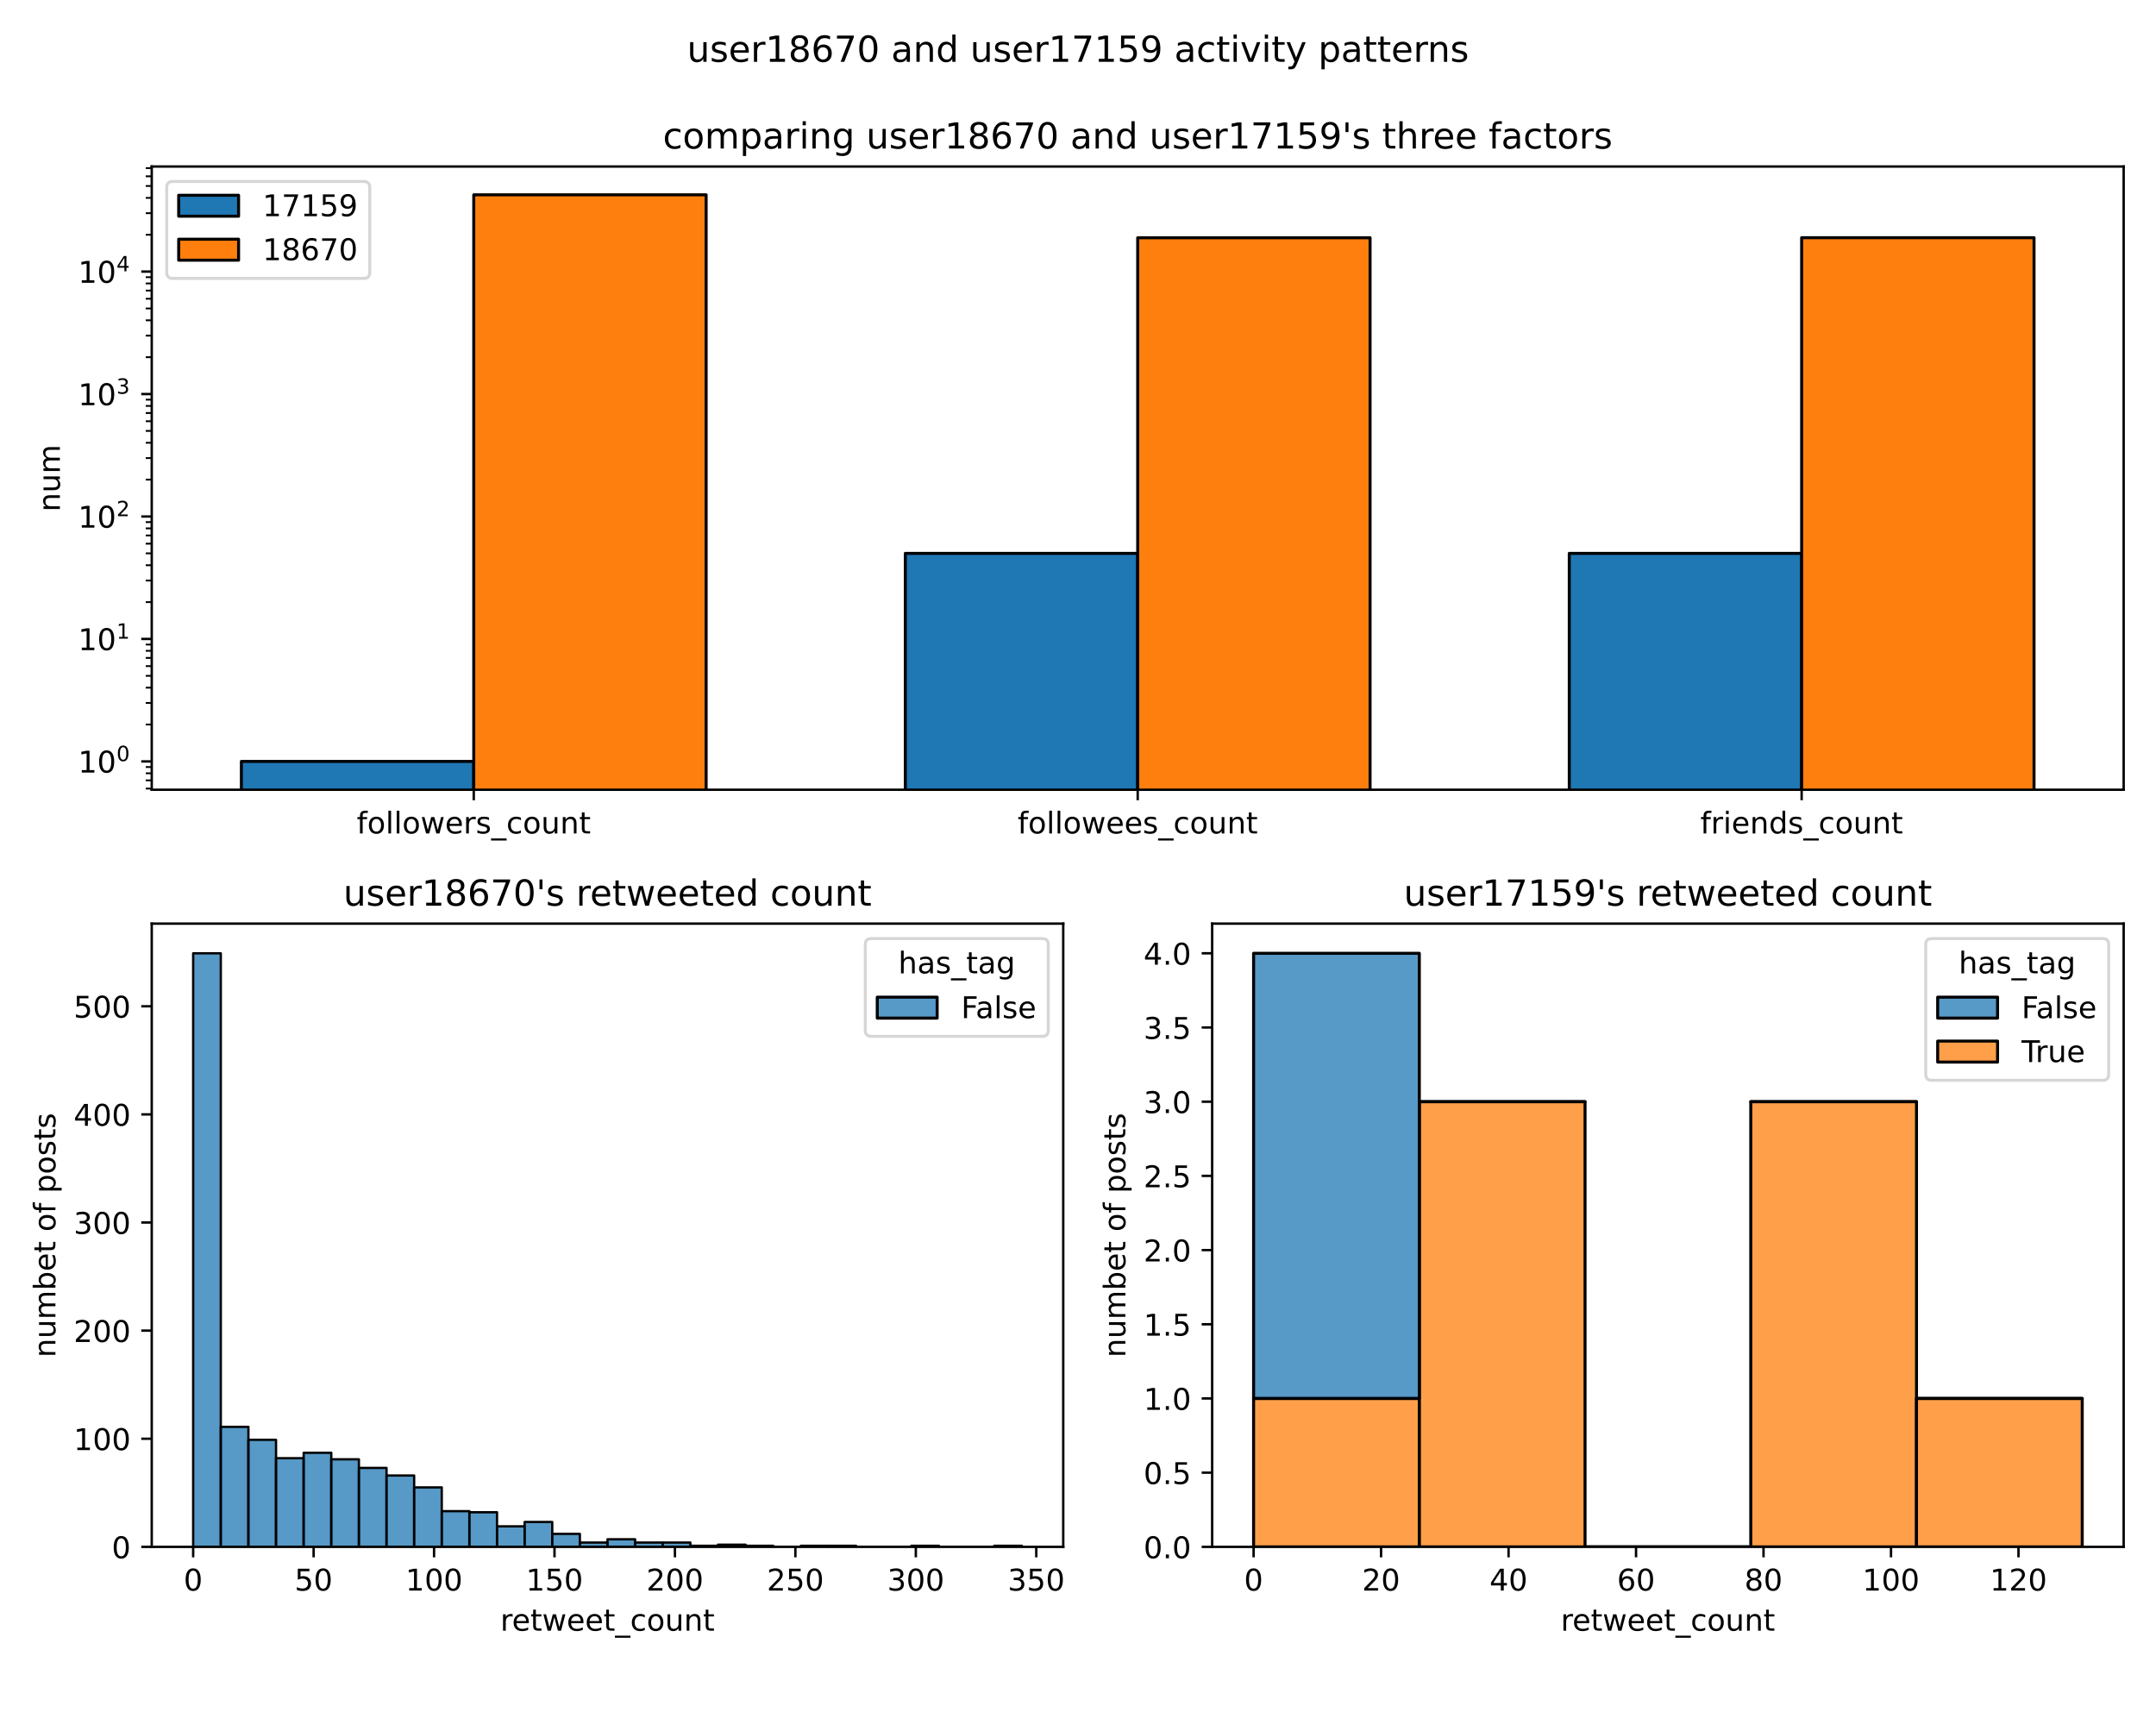 <?xml version="1.0" encoding="utf-8" standalone="no"?>
<!DOCTYPE svg PUBLIC "-//W3C//DTD SVG 1.1//EN"
  "http://www.w3.org/Graphics/SVG/1.1/DTD/svg11.dtd">
<!-- Created with matplotlib (https://matplotlib.org/) -->
<svg height="576pt" version="1.1" viewBox="0 0 720 576" width="720pt" xmlns="http://www.w3.org/2000/svg" xmlns:xlink="http://www.w3.org/1999/xlink">
 <defs>
  <style type="text/css">
*{stroke-linecap:butt;stroke-linejoin:round;}
  </style>
 </defs>
 <g id="figure_1">
  <g id="patch_1">
   <path d="M 0 576 
L 720 576 
L 720 0 
L 0 0 
z
" style="fill:#ffffff;"/>
  </g>
  <g id="axes_1">
   <g id="patch_2">
    <path d="M 50.675 263.704 
L 709.2 263.704 
L 709.2 55.6 
L 50.675 55.6 
z
" style="fill:#ffffff;"/>
   </g>
   <g id="patch_3">
    <path clip-path="url(#pf485029b04)" d="M 80.608 41143.498 
L 158.212 41143.498 
L 158.212 254.244 
L 80.608 254.244 
z
" style="fill:#1f77b4;stroke:#000000;stroke-linejoin:miter;"/>
   </g>
   <g id="patch_4">
    <path clip-path="url(#pf485029b04)" d="M 302.334 41143.498 
L 379.938 41143.498 
L 379.938 184.775 
L 302.334 184.775 
z
" style="fill:#1f77b4;stroke:#000000;stroke-linejoin:miter;"/>
   </g>
   <g id="patch_5">
    <path clip-path="url(#pf485029b04)" d="M 524.059 41143.498 
L 601.663 41143.498 
L 601.663 184.775 
L 524.059 184.775 
z
" style="fill:#1f77b4;stroke:#000000;stroke-linejoin:miter;"/>
   </g>
   <g id="patch_6">
    <path clip-path="url(#pf485029b04)" d="M 158.212 41143.498 
L 235.816 41143.498 
L 235.816 65.059 
L 158.212 65.059 
z
" style="fill:#ff7f0e;stroke:#000000;stroke-linejoin:miter;"/>
   </g>
   <g id="patch_7">
    <path clip-path="url(#pf485029b04)" d="M 379.938 41143.498 
L 457.541 41143.498 
L 457.541 79.393 
L 379.938 79.393 
z
" style="fill:#ff7f0e;stroke:#000000;stroke-linejoin:miter;"/>
   </g>
   <g id="patch_8">
    <path clip-path="url(#pf485029b04)" d="M 601.663 41143.498 
L 679.267 41143.498 
L 679.267 79.369 
L 601.663 79.369 
z
" style="fill:#ff7f0e;stroke:#000000;stroke-linejoin:miter;"/>
   </g>
   <g id="matplotlib.axis_1">
    <g id="xtick_1">
     <g id="line2d_1">
      <defs>
       <path d="M 0 0 
L 0 3.5 
" id="mef63a046ee" style="stroke:#000000;stroke-width:0.8;"/>
      </defs>
      <g>
       <use style="stroke:#000000;stroke-width:0.8;" x="158.212" xlink:href="#mef63a046ee" y="263.704"/>
      </g>
     </g>
     <g id="text_1">
      <!-- followers_count -->
      <defs>
       <path d="M 37.109 75.984 
L 37.109 68.5 
L 28.516 68.5 
Q 23.688 68.5 21.797 66.547 
Q 19.922 64.594 19.922 59.516 
L 19.922 54.688 
L 34.719 54.688 
L 34.719 47.703 
L 19.922 47.703 
L 19.922 0 
L 10.891 0 
L 10.891 47.703 
L 2.297 47.703 
L 2.297 54.688 
L 10.891 54.688 
L 10.891 58.5 
Q 10.891 67.625 15.141 71.797 
Q 19.391 75.984 28.609 75.984 
z
" id="DejaVuSans-102"/>
       <path d="M 30.609 48.391 
Q 23.391 48.391 19.188 42.75 
Q 14.984 37.109 14.984 27.297 
Q 14.984 17.484 19.156 11.844 
Q 23.344 6.203 30.609 6.203 
Q 37.797 6.203 41.984 11.859 
Q 46.188 17.531 46.188 27.297 
Q 46.188 37.016 41.984 42.703 
Q 37.797 48.391 30.609 48.391 
z
M 30.609 56 
Q 42.328 56 49.016 48.375 
Q 55.719 40.766 55.719 27.297 
Q 55.719 13.875 49.016 6.219 
Q 42.328 -1.422 30.609 -1.422 
Q 18.844 -1.422 12.172 6.219 
Q 5.516 13.875 5.516 27.297 
Q 5.516 40.766 12.172 48.375 
Q 18.844 56 30.609 56 
z
" id="DejaVuSans-111"/>
       <path d="M 9.422 75.984 
L 18.406 75.984 
L 18.406 0 
L 9.422 0 
z
" id="DejaVuSans-108"/>
       <path d="M 4.203 54.688 
L 13.188 54.688 
L 24.422 12.016 
L 35.594 54.688 
L 46.188 54.688 
L 57.422 12.016 
L 68.609 54.688 
L 77.594 54.688 
L 63.281 0 
L 52.688 0 
L 40.922 44.828 
L 29.109 0 
L 18.5 0 
z
" id="DejaVuSans-119"/>
       <path d="M 56.203 29.594 
L 56.203 25.203 
L 14.891 25.203 
Q 15.484 15.922 20.484 11.062 
Q 25.484 6.203 34.422 6.203 
Q 39.594 6.203 44.453 7.469 
Q 49.312 8.734 54.109 11.281 
L 54.109 2.781 
Q 49.266 0.734 44.188 -0.344 
Q 39.109 -1.422 33.891 -1.422 
Q 20.797 -1.422 13.156 6.188 
Q 5.516 13.812 5.516 26.812 
Q 5.516 40.234 12.766 48.109 
Q 20.016 56 32.328 56 
Q 43.359 56 49.781 48.891 
Q 56.203 41.797 56.203 29.594 
z
M 47.219 32.234 
Q 47.125 39.594 43.094 43.984 
Q 39.062 48.391 32.422 48.391 
Q 24.906 48.391 20.391 44.141 
Q 15.875 39.891 15.188 32.172 
z
" id="DejaVuSans-101"/>
       <path d="M 41.109 46.297 
Q 39.594 47.172 37.812 47.578 
Q 36.031 48 33.891 48 
Q 26.266 48 22.188 43.047 
Q 18.109 38.094 18.109 28.812 
L 18.109 0 
L 9.078 0 
L 9.078 54.688 
L 18.109 54.688 
L 18.109 46.188 
Q 20.953 51.172 25.484 53.578 
Q 30.031 56 36.531 56 
Q 37.453 56 38.578 55.875 
Q 39.703 55.766 41.062 55.516 
z
" id="DejaVuSans-114"/>
       <path d="M 44.281 53.078 
L 44.281 44.578 
Q 40.484 46.531 36.375 47.5 
Q 32.281 48.484 27.875 48.484 
Q 21.188 48.484 17.844 46.438 
Q 14.5 44.391 14.5 40.281 
Q 14.5 37.156 16.891 35.375 
Q 19.281 33.594 26.516 31.984 
L 29.594 31.297 
Q 39.156 29.25 43.188 25.516 
Q 47.219 21.781 47.219 15.094 
Q 47.219 7.469 41.188 3.016 
Q 35.156 -1.422 24.609 -1.422 
Q 20.219 -1.422 15.453 -0.562 
Q 10.688 0.297 5.422 2 
L 5.422 11.281 
Q 10.406 8.688 15.234 7.391 
Q 20.062 6.109 24.812 6.109 
Q 31.156 6.109 34.562 8.281 
Q 37.984 10.453 37.984 14.406 
Q 37.984 18.062 35.516 20.016 
Q 33.062 21.969 24.703 23.781 
L 21.578 24.516 
Q 13.234 26.266 9.516 29.906 
Q 5.812 33.547 5.812 39.891 
Q 5.812 47.609 11.281 51.797 
Q 16.75 56 26.812 56 
Q 31.781 56 36.172 55.266 
Q 40.578 54.547 44.281 53.078 
z
" id="DejaVuSans-115"/>
       <path d="M 50.984 -16.609 
L 50.984 -23.578 
L -0.984 -23.578 
L -0.984 -16.609 
z
" id="DejaVuSans-95"/>
       <path d="M 48.781 52.594 
L 48.781 44.188 
Q 44.969 46.297 41.141 47.344 
Q 37.312 48.391 33.406 48.391 
Q 24.656 48.391 19.812 42.844 
Q 14.984 37.312 14.984 27.297 
Q 14.984 17.281 19.812 11.734 
Q 24.656 6.203 33.406 6.203 
Q 37.312 6.203 41.141 7.25 
Q 44.969 8.297 48.781 10.406 
L 48.781 2.094 
Q 45.016 0.344 40.984 -0.531 
Q 36.969 -1.422 32.422 -1.422 
Q 20.062 -1.422 12.781 6.344 
Q 5.516 14.109 5.516 27.297 
Q 5.516 40.672 12.859 48.328 
Q 20.219 56 33.016 56 
Q 37.156 56 41.109 55.141 
Q 45.062 54.297 48.781 52.594 
z
" id="DejaVuSans-99"/>
       <path d="M 8.5 21.578 
L 8.5 54.688 
L 17.484 54.688 
L 17.484 21.922 
Q 17.484 14.156 20.5 10.266 
Q 23.531 6.391 29.594 6.391 
Q 36.859 6.391 41.078 11.031 
Q 45.312 15.672 45.312 23.688 
L 45.312 54.688 
L 54.297 54.688 
L 54.297 0 
L 45.312 0 
L 45.312 8.406 
Q 42.047 3.422 37.719 1 
Q 33.406 -1.422 27.688 -1.422 
Q 18.266 -1.422 13.375 4.438 
Q 8.5 10.297 8.5 21.578 
z
M 31.109 56 
z
" id="DejaVuSans-117"/>
       <path d="M 54.891 33.016 
L 54.891 0 
L 45.906 0 
L 45.906 32.719 
Q 45.906 40.484 42.875 44.328 
Q 39.844 48.188 33.797 48.188 
Q 26.516 48.188 22.312 43.547 
Q 18.109 38.922 18.109 30.906 
L 18.109 0 
L 9.078 0 
L 9.078 54.688 
L 18.109 54.688 
L 18.109 46.188 
Q 21.344 51.125 25.703 53.562 
Q 30.078 56 35.797 56 
Q 45.219 56 50.047 50.172 
Q 54.891 44.344 54.891 33.016 
z
" id="DejaVuSans-110"/>
       <path d="M 18.312 70.219 
L 18.312 54.688 
L 36.812 54.688 
L 36.812 47.703 
L 18.312 47.703 
L 18.312 18.016 
Q 18.312 11.328 20.141 9.422 
Q 21.969 7.516 27.594 7.516 
L 36.812 7.516 
L 36.812 0 
L 27.594 0 
Q 17.188 0 13.234 3.875 
Q 9.281 7.766 9.281 18.016 
L 9.281 47.703 
L 2.688 47.703 
L 2.688 54.688 
L 9.281 54.688 
L 9.281 70.219 
z
" id="DejaVuSans-116"/>
      </defs>
      <g transform="translate(119.123 278.302)scale(0.1 -0.1)">
       <use xlink:href="#DejaVuSans-102"/>
       <use x="35.205" xlink:href="#DejaVuSans-111"/>
       <use x="96.387" xlink:href="#DejaVuSans-108"/>
       <use x="124.17" xlink:href="#DejaVuSans-108"/>
       <use x="151.953" xlink:href="#DejaVuSans-111"/>
       <use x="213.135" xlink:href="#DejaVuSans-119"/>
       <use x="294.922" xlink:href="#DejaVuSans-101"/>
       <use x="356.445" xlink:href="#DejaVuSans-114"/>
       <use x="397.559" xlink:href="#DejaVuSans-115"/>
       <use x="449.658" xlink:href="#DejaVuSans-95"/>
       <use x="499.658" xlink:href="#DejaVuSans-99"/>
       <use x="554.639" xlink:href="#DejaVuSans-111"/>
       <use x="615.82" xlink:href="#DejaVuSans-117"/>
       <use x="679.199" xlink:href="#DejaVuSans-110"/>
       <use x="742.578" xlink:href="#DejaVuSans-116"/>
      </g>
     </g>
    </g>
    <g id="xtick_2">
     <g id="line2d_2">
      <g>
       <use style="stroke:#000000;stroke-width:0.8;" x="379.938" xlink:href="#mef63a046ee" y="263.704"/>
      </g>
     </g>
     <g id="text_2">
      <!-- followees_count -->
      <g transform="translate(339.827 278.302)scale(0.1 -0.1)">
       <use xlink:href="#DejaVuSans-102"/>
       <use x="35.205" xlink:href="#DejaVuSans-111"/>
       <use x="96.387" xlink:href="#DejaVuSans-108"/>
       <use x="124.17" xlink:href="#DejaVuSans-108"/>
       <use x="151.953" xlink:href="#DejaVuSans-111"/>
       <use x="213.135" xlink:href="#DejaVuSans-119"/>
       <use x="294.922" xlink:href="#DejaVuSans-101"/>
       <use x="356.445" xlink:href="#DejaVuSans-101"/>
       <use x="417.969" xlink:href="#DejaVuSans-115"/>
       <use x="470.068" xlink:href="#DejaVuSans-95"/>
       <use x="520.068" xlink:href="#DejaVuSans-99"/>
       <use x="575.049" xlink:href="#DejaVuSans-111"/>
       <use x="636.23" xlink:href="#DejaVuSans-117"/>
       <use x="699.609" xlink:href="#DejaVuSans-110"/>
       <use x="762.988" xlink:href="#DejaVuSans-116"/>
      </g>
     </g>
    </g>
    <g id="xtick_3">
     <g id="line2d_3">
      <g>
       <use style="stroke:#000000;stroke-width:0.8;" x="601.663" xlink:href="#mef63a046ee" y="263.704"/>
      </g>
     </g>
     <g id="text_3">
      <!-- friends_count -->
      <defs>
       <path d="M 9.422 54.688 
L 18.406 54.688 
L 18.406 0 
L 9.422 0 
z
M 9.422 75.984 
L 18.406 75.984 
L 18.406 64.594 
L 9.422 64.594 
z
" id="DejaVuSans-105"/>
       <path d="M 45.406 46.391 
L 45.406 75.984 
L 54.391 75.984 
L 54.391 0 
L 45.406 0 
L 45.406 8.203 
Q 42.578 3.328 38.25 0.953 
Q 33.938 -1.422 27.875 -1.422 
Q 17.969 -1.422 11.734 6.484 
Q 5.516 14.406 5.516 27.297 
Q 5.516 40.188 11.734 48.094 
Q 17.969 56 27.875 56 
Q 33.938 56 38.25 53.625 
Q 42.578 51.266 45.406 46.391 
z
M 14.797 27.297 
Q 14.797 17.391 18.875 11.75 
Q 22.953 6.109 30.078 6.109 
Q 37.203 6.109 41.297 11.75 
Q 45.406 17.391 45.406 27.297 
Q 45.406 37.203 41.297 42.844 
Q 37.203 48.484 30.078 48.484 
Q 22.953 48.484 18.875 42.844 
Q 14.797 37.203 14.797 27.297 
z
" id="DejaVuSans-100"/>
      </defs>
      <g transform="translate(567.828 278.302)scale(0.1 -0.1)">
       <use xlink:href="#DejaVuSans-102"/>
       <use x="35.205" xlink:href="#DejaVuSans-114"/>
       <use x="76.318" xlink:href="#DejaVuSans-105"/>
       <use x="104.102" xlink:href="#DejaVuSans-101"/>
       <use x="165.625" xlink:href="#DejaVuSans-110"/>
       <use x="229.004" xlink:href="#DejaVuSans-100"/>
       <use x="292.48" xlink:href="#DejaVuSans-115"/>
       <use x="344.58" xlink:href="#DejaVuSans-95"/>
       <use x="394.58" xlink:href="#DejaVuSans-99"/>
       <use x="449.561" xlink:href="#DejaVuSans-111"/>
       <use x="510.742" xlink:href="#DejaVuSans-117"/>
       <use x="574.121" xlink:href="#DejaVuSans-110"/>
       <use x="637.5" xlink:href="#DejaVuSans-116"/>
      </g>
     </g>
    </g>
   </g>
   <g id="matplotlib.axis_2">
    <g id="ytick_1">
     <g id="line2d_4">
      <defs>
       <path d="M 0 0 
L -3.5 0 
" id="mf9166b1d6f" style="stroke:#000000;stroke-width:0.8;"/>
      </defs>
      <g>
       <use style="stroke:#000000;stroke-width:0.8;" x="50.675" xlink:href="#mf9166b1d6f" y="254.244"/>
      </g>
     </g>
     <g id="text_4">
      <!-- $\mathdefault{10^{0}}$ -->
      <defs>
       <path d="M 12.406 8.297 
L 28.516 8.297 
L 28.516 63.922 
L 10.984 60.406 
L 10.984 69.391 
L 28.422 72.906 
L 38.281 72.906 
L 38.281 8.297 
L 54.391 8.297 
L 54.391 0 
L 12.406 0 
z
" id="DejaVuSans-49"/>
       <path d="M 31.781 66.406 
Q 24.172 66.406 20.328 58.906 
Q 16.5 51.422 16.5 36.375 
Q 16.5 21.391 20.328 13.891 
Q 24.172 6.391 31.781 6.391 
Q 39.453 6.391 43.281 13.891 
Q 47.125 21.391 47.125 36.375 
Q 47.125 51.422 43.281 58.906 
Q 39.453 66.406 31.781 66.406 
z
M 31.781 74.219 
Q 44.047 74.219 50.516 64.516 
Q 56.984 54.828 56.984 36.375 
Q 56.984 17.969 50.516 8.266 
Q 44.047 -1.422 31.781 -1.422 
Q 19.531 -1.422 13.062 8.266 
Q 6.594 17.969 6.594 36.375 
Q 6.594 54.828 13.062 64.516 
Q 19.531 74.219 31.781 74.219 
z
" id="DejaVuSans-48"/>
      </defs>
      <g transform="translate(26.075 258.044)scale(0.1 -0.1)">
       <use transform="translate(0 0.766)" xlink:href="#DejaVuSans-49"/>
       <use transform="translate(63.623 0.766)" xlink:href="#DejaVuSans-48"/>
       <use transform="translate(128.203 39.047)scale(0.7)" xlink:href="#DejaVuSans-48"/>
      </g>
     </g>
    </g>
    <g id="ytick_2">
     <g id="line2d_5">
      <g>
       <use style="stroke:#000000;stroke-width:0.8;" x="50.675" xlink:href="#mf9166b1d6f" y="213.355"/>
      </g>
     </g>
     <g id="text_5">
      <!-- $\mathdefault{10^{1}}$ -->
      <g transform="translate(26.075 217.154)scale(0.1 -0.1)">
       <use transform="translate(0 0.684)" xlink:href="#DejaVuSans-49"/>
       <use transform="translate(63.623 0.684)" xlink:href="#DejaVuSans-48"/>
       <use transform="translate(128.203 38.966)scale(0.7)" xlink:href="#DejaVuSans-49"/>
      </g>
     </g>
    </g>
    <g id="ytick_3">
     <g id="line2d_6">
      <g>
       <use style="stroke:#000000;stroke-width:0.8;" x="50.675" xlink:href="#mf9166b1d6f" y="172.466"/>
      </g>
     </g>
     <g id="text_6">
      <!-- $\mathdefault{10^{2}}$ -->
      <defs>
       <path d="M 19.188 8.297 
L 53.609 8.297 
L 53.609 0 
L 7.328 0 
L 7.328 8.297 
Q 12.938 14.109 22.625 23.891 
Q 32.328 33.688 34.812 36.531 
Q 39.547 41.844 41.422 45.531 
Q 43.312 49.219 43.312 52.781 
Q 43.312 58.594 39.234 62.25 
Q 35.156 65.922 28.609 65.922 
Q 23.969 65.922 18.812 64.312 
Q 13.672 62.703 7.812 59.422 
L 7.812 69.391 
Q 13.766 71.781 18.938 73 
Q 24.125 74.219 28.422 74.219 
Q 39.75 74.219 46.484 68.547 
Q 53.219 62.891 53.219 53.422 
Q 53.219 48.922 51.531 44.891 
Q 49.859 40.875 45.406 35.406 
Q 44.188 33.984 37.641 27.219 
Q 31.109 20.453 19.188 8.297 
z
" id="DejaVuSans-50"/>
      </defs>
      <g transform="translate(26.075 176.265)scale(0.1 -0.1)">
       <use transform="translate(0 0.766)" xlink:href="#DejaVuSans-49"/>
       <use transform="translate(63.623 0.766)" xlink:href="#DejaVuSans-48"/>
       <use transform="translate(128.203 39.047)scale(0.7)" xlink:href="#DejaVuSans-50"/>
      </g>
     </g>
    </g>
    <g id="ytick_4">
     <g id="line2d_7">
      <g>
       <use style="stroke:#000000;stroke-width:0.8;" x="50.675" xlink:href="#mf9166b1d6f" y="131.577"/>
      </g>
     </g>
     <g id="text_7">
      <!-- $\mathdefault{10^{3}}$ -->
      <defs>
       <path d="M 40.578 39.312 
Q 47.656 37.797 51.625 33 
Q 55.609 28.219 55.609 21.188 
Q 55.609 10.406 48.188 4.484 
Q 40.766 -1.422 27.094 -1.422 
Q 22.516 -1.422 17.656 -0.516 
Q 12.797 0.391 7.625 2.203 
L 7.625 11.719 
Q 11.719 9.328 16.594 8.109 
Q 21.484 6.891 26.812 6.891 
Q 36.078 6.891 40.938 10.547 
Q 45.797 14.203 45.797 21.188 
Q 45.797 27.641 41.281 31.266 
Q 36.766 34.906 28.719 34.906 
L 20.219 34.906 
L 20.219 43.016 
L 29.109 43.016 
Q 36.375 43.016 40.234 45.922 
Q 44.094 48.828 44.094 54.297 
Q 44.094 59.906 40.109 62.906 
Q 36.141 65.922 28.719 65.922 
Q 24.656 65.922 20.016 65.031 
Q 15.375 64.156 9.812 62.312 
L 9.812 71.094 
Q 15.438 72.656 20.344 73.438 
Q 25.25 74.219 29.594 74.219 
Q 40.828 74.219 47.359 69.109 
Q 53.906 64.016 53.906 55.328 
Q 53.906 49.266 50.438 45.094 
Q 46.969 40.922 40.578 39.312 
z
" id="DejaVuSans-51"/>
      </defs>
      <g transform="translate(26.075 135.376)scale(0.1 -0.1)">
       <use transform="translate(0 0.766)" xlink:href="#DejaVuSans-49"/>
       <use transform="translate(63.623 0.766)" xlink:href="#DejaVuSans-48"/>
       <use transform="translate(128.203 39.047)scale(0.7)" xlink:href="#DejaVuSans-51"/>
      </g>
     </g>
    </g>
    <g id="ytick_5">
     <g id="line2d_8">
      <g>
       <use style="stroke:#000000;stroke-width:0.8;" x="50.675" xlink:href="#mf9166b1d6f" y="90.687"/>
      </g>
     </g>
     <g id="text_8">
      <!-- $\mathdefault{10^{4}}$ -->
      <defs>
       <path d="M 37.797 64.312 
L 12.891 25.391 
L 37.797 25.391 
z
M 35.203 72.906 
L 47.609 72.906 
L 47.609 25.391 
L 58.016 25.391 
L 58.016 17.188 
L 47.609 17.188 
L 47.609 0 
L 37.797 0 
L 37.797 17.188 
L 4.891 17.188 
L 4.891 26.703 
z
" id="DejaVuSans-52"/>
      </defs>
      <g transform="translate(26.075 94.487)scale(0.1 -0.1)">
       <use transform="translate(0 0.684)" xlink:href="#DejaVuSans-49"/>
       <use transform="translate(63.623 0.684)" xlink:href="#DejaVuSans-48"/>
       <use transform="translate(128.203 38.966)scale(0.7)" xlink:href="#DejaVuSans-52"/>
      </g>
     </g>
    </g>
    <g id="ytick_6">
     <g id="line2d_9">
      <defs>
       <path d="M 0 0 
L -2 0 
" id="m121420d2e0" style="stroke:#000000;stroke-width:0.6;"/>
      </defs>
      <g>
       <use style="stroke:#000000;stroke-width:0.6;" x="50.675" xlink:href="#m121420d2e0" y="263.316"/>
      </g>
     </g>
    </g>
    <g id="ytick_7">
     <g id="line2d_10">
      <g>
       <use style="stroke:#000000;stroke-width:0.6;" x="50.675" xlink:href="#m121420d2e0" y="260.578"/>
      </g>
     </g>
    </g>
    <g id="ytick_8">
     <g id="line2d_11">
      <g>
       <use style="stroke:#000000;stroke-width:0.6;" x="50.675" xlink:href="#m121420d2e0" y="258.207"/>
      </g>
     </g>
    </g>
    <g id="ytick_9">
     <g id="line2d_12">
      <g>
       <use style="stroke:#000000;stroke-width:0.6;" x="50.675" xlink:href="#m121420d2e0" y="256.115"/>
      </g>
     </g>
    </g>
    <g id="ytick_10">
     <g id="line2d_13">
      <g>
       <use style="stroke:#000000;stroke-width:0.6;" x="50.675" xlink:href="#m121420d2e0" y="241.936"/>
      </g>
     </g>
    </g>
    <g id="ytick_11">
     <g id="line2d_14">
      <g>
       <use style="stroke:#000000;stroke-width:0.6;" x="50.675" xlink:href="#m121420d2e0" y="234.735"/>
      </g>
     </g>
    </g>
    <g id="ytick_12">
     <g id="line2d_15">
      <g>
       <use style="stroke:#000000;stroke-width:0.6;" x="50.675" xlink:href="#m121420d2e0" y="229.627"/>
      </g>
     </g>
    </g>
    <g id="ytick_13">
     <g id="line2d_16">
      <g>
       <use style="stroke:#000000;stroke-width:0.6;" x="50.675" xlink:href="#m121420d2e0" y="225.664"/>
      </g>
     </g>
    </g>
    <g id="ytick_14">
     <g id="line2d_17">
      <g>
       <use style="stroke:#000000;stroke-width:0.6;" x="50.675" xlink:href="#m121420d2e0" y="222.426"/>
      </g>
     </g>
    </g>
    <g id="ytick_15">
     <g id="line2d_18">
      <g>
       <use style="stroke:#000000;stroke-width:0.6;" x="50.675" xlink:href="#m121420d2e0" y="219.689"/>
      </g>
     </g>
    </g>
    <g id="ytick_16">
     <g id="line2d_19">
      <g>
       <use style="stroke:#000000;stroke-width:0.6;" x="50.675" xlink:href="#m121420d2e0" y="217.318"/>
      </g>
     </g>
    </g>
    <g id="ytick_17">
     <g id="line2d_20">
      <g>
       <use style="stroke:#000000;stroke-width:0.6;" x="50.675" xlink:href="#m121420d2e0" y="215.226"/>
      </g>
     </g>
    </g>
    <g id="ytick_18">
     <g id="line2d_21">
      <g>
       <use style="stroke:#000000;stroke-width:0.6;" x="50.675" xlink:href="#m121420d2e0" y="201.046"/>
      </g>
     </g>
    </g>
    <g id="ytick_19">
     <g id="line2d_22">
      <g>
       <use style="stroke:#000000;stroke-width:0.6;" x="50.675" xlink:href="#m121420d2e0" y="193.846"/>
      </g>
     </g>
    </g>
    <g id="ytick_20">
     <g id="line2d_23">
      <g>
       <use style="stroke:#000000;stroke-width:0.6;" x="50.675" xlink:href="#m121420d2e0" y="188.737"/>
      </g>
     </g>
    </g>
    <g id="ytick_21">
     <g id="line2d_24">
      <g>
       <use style="stroke:#000000;stroke-width:0.6;" x="50.675" xlink:href="#m121420d2e0" y="184.775"/>
      </g>
     </g>
    </g>
    <g id="ytick_22">
     <g id="line2d_25">
      <g>
       <use style="stroke:#000000;stroke-width:0.6;" x="50.675" xlink:href="#m121420d2e0" y="181.537"/>
      </g>
     </g>
    </g>
    <g id="ytick_23">
     <g id="line2d_26">
      <g>
       <use style="stroke:#000000;stroke-width:0.6;" x="50.675" xlink:href="#m121420d2e0" y="178.8"/>
      </g>
     </g>
    </g>
    <g id="ytick_24">
     <g id="line2d_27">
      <g>
       <use style="stroke:#000000;stroke-width:0.6;" x="50.675" xlink:href="#m121420d2e0" y="176.429"/>
      </g>
     </g>
    </g>
    <g id="ytick_25">
     <g id="line2d_28">
      <g>
       <use style="stroke:#000000;stroke-width:0.6;" x="50.675" xlink:href="#m121420d2e0" y="174.337"/>
      </g>
     </g>
    </g>
    <g id="ytick_26">
     <g id="line2d_29">
      <g>
       <use style="stroke:#000000;stroke-width:0.6;" x="50.675" xlink:href="#m121420d2e0" y="160.157"/>
      </g>
     </g>
    </g>
    <g id="ytick_27">
     <g id="line2d_30">
      <g>
       <use style="stroke:#000000;stroke-width:0.6;" x="50.675" xlink:href="#m121420d2e0" y="152.957"/>
      </g>
     </g>
    </g>
    <g id="ytick_28">
     <g id="line2d_31">
      <g>
       <use style="stroke:#000000;stroke-width:0.6;" x="50.675" xlink:href="#m121420d2e0" y="147.848"/>
      </g>
     </g>
    </g>
    <g id="ytick_29">
     <g id="line2d_32">
      <g>
       <use style="stroke:#000000;stroke-width:0.6;" x="50.675" xlink:href="#m121420d2e0" y="143.886"/>
      </g>
     </g>
    </g>
    <g id="ytick_30">
     <g id="line2d_33">
      <g>
       <use style="stroke:#000000;stroke-width:0.6;" x="50.675" xlink:href="#m121420d2e0" y="140.648"/>
      </g>
     </g>
    </g>
    <g id="ytick_31">
     <g id="line2d_34">
      <g>
       <use style="stroke:#000000;stroke-width:0.6;" x="50.675" xlink:href="#m121420d2e0" y="137.911"/>
      </g>
     </g>
    </g>
    <g id="ytick_32">
     <g id="line2d_35">
      <g>
       <use style="stroke:#000000;stroke-width:0.6;" x="50.675" xlink:href="#m121420d2e0" y="135.539"/>
      </g>
     </g>
    </g>
    <g id="ytick_33">
     <g id="line2d_36">
      <g>
       <use style="stroke:#000000;stroke-width:0.6;" x="50.675" xlink:href="#m121420d2e0" y="133.448"/>
      </g>
     </g>
    </g>
    <g id="ytick_34">
     <g id="line2d_37">
      <g>
       <use style="stroke:#000000;stroke-width:0.6;" x="50.675" xlink:href="#m121420d2e0" y="119.268"/>
      </g>
     </g>
    </g>
    <g id="ytick_35">
     <g id="line2d_38">
      <g>
       <use style="stroke:#000000;stroke-width:0.6;" x="50.675" xlink:href="#m121420d2e0" y="112.068"/>
      </g>
     </g>
    </g>
    <g id="ytick_36">
     <g id="line2d_39">
      <g>
       <use style="stroke:#000000;stroke-width:0.6;" x="50.675" xlink:href="#m121420d2e0" y="106.959"/>
      </g>
     </g>
    </g>
    <g id="ytick_37">
     <g id="line2d_40">
      <g>
       <use style="stroke:#000000;stroke-width:0.6;" x="50.675" xlink:href="#m121420d2e0" y="102.996"/>
      </g>
     </g>
    </g>
    <g id="ytick_38">
     <g id="line2d_41">
      <g>
       <use style="stroke:#000000;stroke-width:0.6;" x="50.675" xlink:href="#m121420d2e0" y="99.759"/>
      </g>
     </g>
    </g>
    <g id="ytick_39">
     <g id="line2d_42">
      <g>
       <use style="stroke:#000000;stroke-width:0.6;" x="50.675" xlink:href="#m121420d2e0" y="97.021"/>
      </g>
     </g>
    </g>
    <g id="ytick_40">
     <g id="line2d_43">
      <g>
       <use style="stroke:#000000;stroke-width:0.6;" x="50.675" xlink:href="#m121420d2e0" y="94.65"/>
      </g>
     </g>
    </g>
    <g id="ytick_41">
     <g id="line2d_44">
      <g>
       <use style="stroke:#000000;stroke-width:0.6;" x="50.675" xlink:href="#m121420d2e0" y="92.558"/>
      </g>
     </g>
    </g>
    <g id="ytick_42">
     <g id="line2d_45">
      <g>
       <use style="stroke:#000000;stroke-width:0.6;" x="50.675" xlink:href="#m121420d2e0" y="78.379"/>
      </g>
     </g>
    </g>
    <g id="ytick_43">
     <g id="line2d_46">
      <g>
       <use style="stroke:#000000;stroke-width:0.6;" x="50.675" xlink:href="#m121420d2e0" y="71.178"/>
      </g>
     </g>
    </g>
    <g id="ytick_44">
     <g id="line2d_47">
      <g>
       <use style="stroke:#000000;stroke-width:0.6;" x="50.675" xlink:href="#m121420d2e0" y="66.07"/>
      </g>
     </g>
    </g>
    <g id="ytick_45">
     <g id="line2d_48">
      <g>
       <use style="stroke:#000000;stroke-width:0.6;" x="50.675" xlink:href="#m121420d2e0" y="62.107"/>
      </g>
     </g>
    </g>
    <g id="ytick_46">
     <g id="line2d_49">
      <g>
       <use style="stroke:#000000;stroke-width:0.6;" x="50.675" xlink:href="#m121420d2e0" y="58.869"/>
      </g>
     </g>
    </g>
    <g id="ytick_47">
     <g id="line2d_50">
      <g>
       <use style="stroke:#000000;stroke-width:0.6;" x="50.675" xlink:href="#m121420d2e0" y="56.132"/>
      </g>
     </g>
    </g>
    <g id="text_9">
     <!-- num -->
     <defs>
      <path d="M 52 44.188 
Q 55.375 50.25 60.062 53.125 
Q 64.75 56 71.094 56 
Q 79.641 56 84.281 50.016 
Q 88.922 44.047 88.922 33.016 
L 88.922 0 
L 79.891 0 
L 79.891 32.719 
Q 79.891 40.578 77.094 44.375 
Q 74.312 48.188 68.609 48.188 
Q 61.625 48.188 57.562 43.547 
Q 53.516 38.922 53.516 30.906 
L 53.516 0 
L 44.484 0 
L 44.484 32.719 
Q 44.484 40.625 41.703 44.406 
Q 38.922 48.188 33.109 48.188 
Q 26.219 48.188 22.156 43.531 
Q 18.109 38.875 18.109 30.906 
L 18.109 0 
L 9.078 0 
L 9.078 54.688 
L 18.109 54.688 
L 18.109 46.188 
Q 21.188 51.219 25.484 53.609 
Q 29.781 56 35.688 56 
Q 41.656 56 45.828 52.969 
Q 50 49.953 52 44.188 
z
" id="DejaVuSans-109"/>
     </defs>
     <g transform="translate(19.995 170.86)rotate(-90)scale(0.1 -0.1)">
      <use xlink:href="#DejaVuSans-110"/>
      <use x="63.379" xlink:href="#DejaVuSans-117"/>
      <use x="126.758" xlink:href="#DejaVuSans-109"/>
     </g>
    </g>
   </g>
   <g id="patch_9">
    <path d="M 50.675 263.704 
L 50.675 55.6 
" style="fill:none;stroke:#000000;stroke-linecap:square;stroke-linejoin:miter;stroke-width:0.8;"/>
   </g>
   <g id="patch_10">
    <path d="M 709.2 263.704 
L 709.2 55.6 
" style="fill:none;stroke:#000000;stroke-linecap:square;stroke-linejoin:miter;stroke-width:0.8;"/>
   </g>
   <g id="patch_11">
    <path d="M 50.675 263.704 
L 709.2 263.704 
" style="fill:none;stroke:#000000;stroke-linecap:square;stroke-linejoin:miter;stroke-width:0.8;"/>
   </g>
   <g id="patch_12">
    <path d="M 50.675 55.6 
L 709.2 55.6 
" style="fill:none;stroke:#000000;stroke-linecap:square;stroke-linejoin:miter;stroke-width:0.8;"/>
   </g>
   <g id="text_10">
    <!-- comparing user18670 and user17159's three factors -->
    <defs>
     <path d="M 18.109 8.203 
L 18.109 -20.797 
L 9.078 -20.797 
L 9.078 54.688 
L 18.109 54.688 
L 18.109 46.391 
Q 20.953 51.266 25.266 53.625 
Q 29.594 56 35.594 56 
Q 45.562 56 51.781 48.094 
Q 58.016 40.188 58.016 27.297 
Q 58.016 14.406 51.781 6.484 
Q 45.562 -1.422 35.594 -1.422 
Q 29.594 -1.422 25.266 0.953 
Q 20.953 3.328 18.109 8.203 
z
M 48.688 27.297 
Q 48.688 37.203 44.609 42.844 
Q 40.531 48.484 33.406 48.484 
Q 26.266 48.484 22.188 42.844 
Q 18.109 37.203 18.109 27.297 
Q 18.109 17.391 22.188 11.75 
Q 26.266 6.109 33.406 6.109 
Q 40.531 6.109 44.609 11.75 
Q 48.688 17.391 48.688 27.297 
z
" id="DejaVuSans-112"/>
     <path d="M 34.281 27.484 
Q 23.391 27.484 19.188 25 
Q 14.984 22.516 14.984 16.5 
Q 14.984 11.719 18.141 8.906 
Q 21.297 6.109 26.703 6.109 
Q 34.188 6.109 38.703 11.406 
Q 43.219 16.703 43.219 25.484 
L 43.219 27.484 
z
M 52.203 31.203 
L 52.203 0 
L 43.219 0 
L 43.219 8.297 
Q 40.141 3.328 35.547 0.953 
Q 30.953 -1.422 24.312 -1.422 
Q 15.922 -1.422 10.953 3.297 
Q 6 8.016 6 15.922 
Q 6 25.141 12.172 29.828 
Q 18.359 34.516 30.609 34.516 
L 43.219 34.516 
L 43.219 35.406 
Q 43.219 41.609 39.141 45 
Q 35.062 48.391 27.688 48.391 
Q 23 48.391 18.547 47.266 
Q 14.109 46.141 10.016 43.891 
L 10.016 52.203 
Q 14.938 54.109 19.578 55.047 
Q 24.219 56 28.609 56 
Q 40.484 56 46.344 49.844 
Q 52.203 43.703 52.203 31.203 
z
" id="DejaVuSans-97"/>
     <path d="M 45.406 27.984 
Q 45.406 37.75 41.375 43.109 
Q 37.359 48.484 30.078 48.484 
Q 22.859 48.484 18.828 43.109 
Q 14.797 37.75 14.797 27.984 
Q 14.797 18.266 18.828 12.891 
Q 22.859 7.516 30.078 7.516 
Q 37.359 7.516 41.375 12.891 
Q 45.406 18.266 45.406 27.984 
z
M 54.391 6.781 
Q 54.391 -7.172 48.188 -13.984 
Q 42 -20.797 29.203 -20.797 
Q 24.469 -20.797 20.266 -20.094 
Q 16.062 -19.391 12.109 -17.922 
L 12.109 -9.188 
Q 16.062 -11.328 19.922 -12.344 
Q 23.781 -13.375 27.781 -13.375 
Q 36.625 -13.375 41.016 -8.766 
Q 45.406 -4.156 45.406 5.172 
L 45.406 9.625 
Q 42.625 4.781 38.281 2.391 
Q 33.938 0 27.875 0 
Q 17.828 0 11.672 7.656 
Q 5.516 15.328 5.516 27.984 
Q 5.516 40.672 11.672 48.328 
Q 17.828 56 27.875 56 
Q 33.938 56 38.281 53.609 
Q 42.625 51.219 45.406 46.391 
L 45.406 54.688 
L 54.391 54.688 
z
" id="DejaVuSans-103"/>
     <path id="DejaVuSans-32"/>
     <path d="M 31.781 34.625 
Q 24.75 34.625 20.719 30.859 
Q 16.703 27.094 16.703 20.516 
Q 16.703 13.922 20.719 10.156 
Q 24.75 6.391 31.781 6.391 
Q 38.812 6.391 42.859 10.172 
Q 46.922 13.969 46.922 20.516 
Q 46.922 27.094 42.891 30.859 
Q 38.875 34.625 31.781 34.625 
z
M 21.922 38.812 
Q 15.578 40.375 12.031 44.719 
Q 8.5 49.078 8.5 55.328 
Q 8.5 64.062 14.719 69.141 
Q 20.953 74.219 31.781 74.219 
Q 42.672 74.219 48.875 69.141 
Q 55.078 64.062 55.078 55.328 
Q 55.078 49.078 51.531 44.719 
Q 48 40.375 41.703 38.812 
Q 48.828 37.156 52.797 32.312 
Q 56.781 27.484 56.781 20.516 
Q 56.781 9.906 50.312 4.234 
Q 43.844 -1.422 31.781 -1.422 
Q 19.734 -1.422 13.25 4.234 
Q 6.781 9.906 6.781 20.516 
Q 6.781 27.484 10.781 32.312 
Q 14.797 37.156 21.922 38.812 
z
M 18.312 54.391 
Q 18.312 48.734 21.844 45.562 
Q 25.391 42.391 31.781 42.391 
Q 38.141 42.391 41.719 45.562 
Q 45.312 48.734 45.312 54.391 
Q 45.312 60.062 41.719 63.234 
Q 38.141 66.406 31.781 66.406 
Q 25.391 66.406 21.844 63.234 
Q 18.312 60.062 18.312 54.391 
z
" id="DejaVuSans-56"/>
     <path d="M 33.016 40.375 
Q 26.375 40.375 22.484 35.828 
Q 18.609 31.297 18.609 23.391 
Q 18.609 15.531 22.484 10.953 
Q 26.375 6.391 33.016 6.391 
Q 39.656 6.391 43.531 10.953 
Q 47.406 15.531 47.406 23.391 
Q 47.406 31.297 43.531 35.828 
Q 39.656 40.375 33.016 40.375 
z
M 52.594 71.297 
L 52.594 62.312 
Q 48.875 64.062 45.094 64.984 
Q 41.312 65.922 37.594 65.922 
Q 27.828 65.922 22.672 59.328 
Q 17.531 52.734 16.797 39.406 
Q 19.672 43.656 24.016 45.922 
Q 28.375 48.188 33.594 48.188 
Q 44.578 48.188 50.953 41.516 
Q 57.328 34.859 57.328 23.391 
Q 57.328 12.156 50.688 5.359 
Q 44.047 -1.422 33.016 -1.422 
Q 20.359 -1.422 13.672 8.266 
Q 6.984 17.969 6.984 36.375 
Q 6.984 53.656 15.188 63.938 
Q 23.391 74.219 37.203 74.219 
Q 40.922 74.219 44.703 73.484 
Q 48.484 72.75 52.594 71.297 
z
" id="DejaVuSans-54"/>
     <path d="M 8.203 72.906 
L 55.078 72.906 
L 55.078 68.703 
L 28.609 0 
L 18.312 0 
L 43.219 64.594 
L 8.203 64.594 
z
" id="DejaVuSans-55"/>
     <path d="M 10.797 72.906 
L 49.516 72.906 
L 49.516 64.594 
L 19.828 64.594 
L 19.828 46.734 
Q 21.969 47.469 24.109 47.828 
Q 26.266 48.188 28.422 48.188 
Q 40.625 48.188 47.75 41.5 
Q 54.891 34.812 54.891 23.391 
Q 54.891 11.625 47.562 5.094 
Q 40.234 -1.422 26.906 -1.422 
Q 22.312 -1.422 17.547 -0.641 
Q 12.797 0.141 7.719 1.703 
L 7.719 11.625 
Q 12.109 9.234 16.797 8.062 
Q 21.484 6.891 26.703 6.891 
Q 35.156 6.891 40.078 11.328 
Q 45.016 15.766 45.016 23.391 
Q 45.016 31 40.078 35.438 
Q 35.156 39.891 26.703 39.891 
Q 22.75 39.891 18.812 39.016 
Q 14.891 38.141 10.797 36.281 
z
" id="DejaVuSans-53"/>
     <path d="M 10.984 1.516 
L 10.984 10.5 
Q 14.703 8.734 18.5 7.812 
Q 22.312 6.891 25.984 6.891 
Q 35.75 6.891 40.891 13.453 
Q 46.047 20.016 46.781 33.406 
Q 43.953 29.203 39.594 26.953 
Q 35.25 24.703 29.984 24.703 
Q 19.047 24.703 12.672 31.312 
Q 6.297 37.938 6.297 49.422 
Q 6.297 60.641 12.938 67.422 
Q 19.578 74.219 30.609 74.219 
Q 43.266 74.219 49.922 64.516 
Q 56.594 54.828 56.594 36.375 
Q 56.594 19.141 48.406 8.859 
Q 40.234 -1.422 26.422 -1.422 
Q 22.703 -1.422 18.891 -0.688 
Q 15.094 0.047 10.984 1.516 
z
M 30.609 32.422 
Q 37.25 32.422 41.125 36.953 
Q 45.016 41.5 45.016 49.422 
Q 45.016 57.281 41.125 61.844 
Q 37.25 66.406 30.609 66.406 
Q 23.969 66.406 20.094 61.844 
Q 16.219 57.281 16.219 49.422 
Q 16.219 41.5 20.094 36.953 
Q 23.969 32.422 30.609 32.422 
z
" id="DejaVuSans-57"/>
     <path d="M 17.922 72.906 
L 17.922 45.797 
L 9.625 45.797 
L 9.625 72.906 
z
" id="DejaVuSans-39"/>
     <path d="M 54.891 33.016 
L 54.891 0 
L 45.906 0 
L 45.906 32.719 
Q 45.906 40.484 42.875 44.328 
Q 39.844 48.188 33.797 48.188 
Q 26.516 48.188 22.312 43.547 
Q 18.109 38.922 18.109 30.906 
L 18.109 0 
L 9.078 0 
L 9.078 75.984 
L 18.109 75.984 
L 18.109 46.188 
Q 21.344 51.125 25.703 53.562 
Q 30.078 56 35.797 56 
Q 45.219 56 50.047 50.172 
Q 54.891 44.344 54.891 33.016 
z
" id="DejaVuSans-104"/>
    </defs>
    <g transform="translate(221.373 49.6)scale(0.12 -0.12)">
     <use xlink:href="#DejaVuSans-99"/>
     <use x="54.98" xlink:href="#DejaVuSans-111"/>
     <use x="116.162" xlink:href="#DejaVuSans-109"/>
     <use x="213.574" xlink:href="#DejaVuSans-112"/>
     <use x="277.051" xlink:href="#DejaVuSans-97"/>
     <use x="338.33" xlink:href="#DejaVuSans-114"/>
     <use x="379.443" xlink:href="#DejaVuSans-105"/>
     <use x="407.227" xlink:href="#DejaVuSans-110"/>
     <use x="470.605" xlink:href="#DejaVuSans-103"/>
     <use x="534.082" xlink:href="#DejaVuSans-32"/>
     <use x="565.869" xlink:href="#DejaVuSans-117"/>
     <use x="629.248" xlink:href="#DejaVuSans-115"/>
     <use x="681.348" xlink:href="#DejaVuSans-101"/>
     <use x="742.871" xlink:href="#DejaVuSans-114"/>
     <use x="783.984" xlink:href="#DejaVuSans-49"/>
     <use x="847.607" xlink:href="#DejaVuSans-56"/>
     <use x="911.23" xlink:href="#DejaVuSans-54"/>
     <use x="974.854" xlink:href="#DejaVuSans-55"/>
     <use x="1038.477" xlink:href="#DejaVuSans-48"/>
     <use x="1102.1" xlink:href="#DejaVuSans-32"/>
     <use x="1133.887" xlink:href="#DejaVuSans-97"/>
     <use x="1195.166" xlink:href="#DejaVuSans-110"/>
     <use x="1258.545" xlink:href="#DejaVuSans-100"/>
     <use x="1322.021" xlink:href="#DejaVuSans-32"/>
     <use x="1353.809" xlink:href="#DejaVuSans-117"/>
     <use x="1417.188" xlink:href="#DejaVuSans-115"/>
     <use x="1469.287" xlink:href="#DejaVuSans-101"/>
     <use x="1530.811" xlink:href="#DejaVuSans-114"/>
     <use x="1571.924" xlink:href="#DejaVuSans-49"/>
     <use x="1635.547" xlink:href="#DejaVuSans-55"/>
     <use x="1699.17" xlink:href="#DejaVuSans-49"/>
     <use x="1762.793" xlink:href="#DejaVuSans-53"/>
     <use x="1826.416" xlink:href="#DejaVuSans-57"/>
     <use x="1890.039" xlink:href="#DejaVuSans-39"/>
     <use x="1917.529" xlink:href="#DejaVuSans-115"/>
     <use x="1969.629" xlink:href="#DejaVuSans-32"/>
     <use x="2001.416" xlink:href="#DejaVuSans-116"/>
     <use x="2040.625" xlink:href="#DejaVuSans-104"/>
     <use x="2104.004" xlink:href="#DejaVuSans-114"/>
     <use x="2142.867" xlink:href="#DejaVuSans-101"/>
     <use x="2204.391" xlink:href="#DejaVuSans-101"/>
     <use x="2265.914" xlink:href="#DejaVuSans-32"/>
     <use x="2297.701" xlink:href="#DejaVuSans-102"/>
     <use x="2332.906" xlink:href="#DejaVuSans-97"/>
     <use x="2394.186" xlink:href="#DejaVuSans-99"/>
     <use x="2449.166" xlink:href="#DejaVuSans-116"/>
     <use x="2488.375" xlink:href="#DejaVuSans-111"/>
     <use x="2549.557" xlink:href="#DejaVuSans-114"/>
     <use x="2590.67" xlink:href="#DejaVuSans-115"/>
    </g>
   </g>
   <g id="legend_1">
    <g id="patch_13">
     <path d="M 57.675 92.956 
L 121.487 92.956 
Q 123.487 92.956 123.487 90.956 
L 123.487 62.6 
Q 123.487 60.6 121.487 60.6 
L 57.675 60.6 
Q 55.675 60.6 55.675 62.6 
L 55.675 90.956 
Q 55.675 92.956 57.675 92.956 
z
" style="fill:#ffffff;opacity:0.8;stroke:#cccccc;stroke-linejoin:miter;"/>
    </g>
    <g id="patch_14">
     <path d="M 59.675 72.198 
L 79.675 72.198 
L 79.675 65.198 
L 59.675 65.198 
z
" style="fill:#1f77b4;stroke:#000000;stroke-linejoin:miter;"/>
    </g>
    <g id="text_11">
     <!-- 17159 -->
     <g transform="translate(87.675 72.198)scale(0.1 -0.1)">
      <use xlink:href="#DejaVuSans-49"/>
      <use x="63.623" xlink:href="#DejaVuSans-55"/>
      <use x="127.246" xlink:href="#DejaVuSans-49"/>
      <use x="190.869" xlink:href="#DejaVuSans-53"/>
      <use x="254.492" xlink:href="#DejaVuSans-57"/>
     </g>
    </g>
    <g id="patch_15">
     <path d="M 59.675 86.877 
L 79.675 86.877 
L 79.675 79.877 
L 59.675 79.877 
z
" style="fill:#ff7f0e;stroke:#000000;stroke-linejoin:miter;"/>
    </g>
    <g id="text_12">
     <!-- 18670 -->
     <g transform="translate(87.675 86.877)scale(0.1 -0.1)">
      <use xlink:href="#DejaVuSans-49"/>
      <use x="63.623" xlink:href="#DejaVuSans-56"/>
      <use x="127.246" xlink:href="#DejaVuSans-54"/>
      <use x="190.869" xlink:href="#DejaVuSans-55"/>
      <use x="254.492" xlink:href="#DejaVuSans-48"/>
     </g>
    </g>
   </g>
  </g>
  <g id="axes_2">
   <g id="patch_16">
    <path d="M 50.675 516.514 
L 355.072 516.514 
L 355.072 308.41 
L 50.675 308.41 
z
" style="fill:#ffffff;"/>
   </g>
   <g id="patch_17">
    <path clip-path="url(#p198d6055d0)" d="M 64.511 516.514 
L 73.735 516.514 
L 73.735 318.32 
L 64.511 318.32 
z
" style="fill:#1f77b4;fill-opacity:0.75;stroke:#000000;stroke-linejoin:miter;stroke-width:0.769;"/>
   </g>
   <g id="patch_18">
    <path clip-path="url(#p198d6055d0)" d="M 73.735 516.514 
L 82.96 516.514 
L 82.96 476.442 
L 73.735 476.442 
z
" style="fill:#1f77b4;fill-opacity:0.75;stroke:#000000;stroke-linejoin:miter;stroke-width:0.769;"/>
   </g>
   <g id="patch_19">
    <path clip-path="url(#p198d6055d0)" d="M 82.96 516.514 
L 92.184 516.514 
L 92.184 480.774 
L 82.96 480.774 
z
" style="fill:#1f77b4;fill-opacity:0.75;stroke:#000000;stroke-linejoin:miter;stroke-width:0.769;"/>
   </g>
   <g id="patch_20">
    <path clip-path="url(#p198d6055d0)" d="M 92.184 516.514 
L 101.408 516.514 
L 101.408 486.911 
L 92.184 486.911 
z
" style="fill:#1f77b4;fill-opacity:0.75;stroke:#000000;stroke-linejoin:miter;stroke-width:0.769;"/>
   </g>
   <g id="patch_21">
    <path clip-path="url(#p198d6055d0)" d="M 101.408 516.514 
L 110.632 516.514 
L 110.632 485.106 
L 101.408 485.106 
z
" style="fill:#1f77b4;fill-opacity:0.75;stroke:#000000;stroke-linejoin:miter;stroke-width:0.769;"/>
   </g>
   <g id="patch_22">
    <path clip-path="url(#p198d6055d0)" d="M 110.632 516.514 
L 119.856 516.514 
L 119.856 487.272 
L 110.632 487.272 
z
" style="fill:#1f77b4;fill-opacity:0.75;stroke:#000000;stroke-linejoin:miter;stroke-width:0.769;"/>
   </g>
   <g id="patch_23">
    <path clip-path="url(#p198d6055d0)" d="M 119.856 516.514 
L 129.08 516.514 
L 129.08 490.16 
L 119.856 490.16 
z
" style="fill:#1f77b4;fill-opacity:0.75;stroke:#000000;stroke-linejoin:miter;stroke-width:0.769;"/>
   </g>
   <g id="patch_24">
    <path clip-path="url(#p198d6055d0)" d="M 129.08 516.514 
L 138.305 516.514 
L 138.305 492.687 
L 129.08 492.687 
z
" style="fill:#1f77b4;fill-opacity:0.75;stroke:#000000;stroke-linejoin:miter;stroke-width:0.769;"/>
   </g>
   <g id="patch_25">
    <path clip-path="url(#p198d6055d0)" d="M 138.305 516.514 
L 147.529 516.514 
L 147.529 496.658 
L 138.305 496.658 
z
" style="fill:#1f77b4;fill-opacity:0.75;stroke:#000000;stroke-linejoin:miter;stroke-width:0.769;"/>
   </g>
   <g id="patch_26">
    <path clip-path="url(#p198d6055d0)" d="M 147.529 516.514 
L 156.753 516.514 
L 156.753 504.6 
L 147.529 504.6 
z
" style="fill:#1f77b4;fill-opacity:0.75;stroke:#000000;stroke-linejoin:miter;stroke-width:0.769;"/>
   </g>
   <g id="patch_27">
    <path clip-path="url(#p198d6055d0)" d="M 156.753 516.514 
L 165.977 516.514 
L 165.977 504.961 
L 156.753 504.961 
z
" style="fill:#1f77b4;fill-opacity:0.75;stroke:#000000;stroke-linejoin:miter;stroke-width:0.769;"/>
   </g>
   <g id="patch_28">
    <path clip-path="url(#p198d6055d0)" d="M 165.977 516.514 
L 175.201 516.514 
L 175.201 509.655 
L 165.977 509.655 
z
" style="fill:#1f77b4;fill-opacity:0.75;stroke:#000000;stroke-linejoin:miter;stroke-width:0.769;"/>
   </g>
   <g id="patch_29">
    <path clip-path="url(#p198d6055d0)" d="M 175.201 516.514 
L 184.425 516.514 
L 184.425 508.211 
L 175.201 508.211 
z
" style="fill:#1f77b4;fill-opacity:0.75;stroke:#000000;stroke-linejoin:miter;stroke-width:0.769;"/>
   </g>
   <g id="patch_30">
    <path clip-path="url(#p198d6055d0)" d="M 184.425 516.514 
L 193.65 516.514 
L 193.65 512.182 
L 184.425 512.182 
z
" style="fill:#1f77b4;fill-opacity:0.75;stroke:#000000;stroke-linejoin:miter;stroke-width:0.769;"/>
   </g>
   <g id="patch_31">
    <path clip-path="url(#p198d6055d0)" d="M 193.65 516.514 
L 202.874 516.514 
L 202.874 515.07 
L 193.65 515.07 
z
" style="fill:#1f77b4;fill-opacity:0.75;stroke:#000000;stroke-linejoin:miter;stroke-width:0.769;"/>
   </g>
   <g id="patch_32">
    <path clip-path="url(#p198d6055d0)" d="M 202.874 516.514 
L 212.098 516.514 
L 212.098 513.987 
L 202.874 513.987 
z
" style="fill:#1f77b4;fill-opacity:0.75;stroke:#000000;stroke-linejoin:miter;stroke-width:0.769;"/>
   </g>
   <g id="patch_33">
    <path clip-path="url(#p198d6055d0)" d="M 212.098 516.514 
L 221.322 516.514 
L 221.322 515.07 
L 212.098 515.07 
z
" style="fill:#1f77b4;fill-opacity:0.75;stroke:#000000;stroke-linejoin:miter;stroke-width:0.769;"/>
   </g>
   <g id="patch_34">
    <path clip-path="url(#p198d6055d0)" d="M 221.322 516.514 
L 230.546 516.514 
L 230.546 515.07 
L 221.322 515.07 
z
" style="fill:#1f77b4;fill-opacity:0.75;stroke:#000000;stroke-linejoin:miter;stroke-width:0.769;"/>
   </g>
   <g id="patch_35">
    <path clip-path="url(#p198d6055d0)" d="M 230.546 516.514 
L 239.77 516.514 
L 239.77 516.153 
L 230.546 516.153 
z
" style="fill:#1f77b4;fill-opacity:0.75;stroke:#000000;stroke-linejoin:miter;stroke-width:0.769;"/>
   </g>
   <g id="patch_36">
    <path clip-path="url(#p198d6055d0)" d="M 239.77 516.514 
L 248.994 516.514 
L 248.994 515.792 
L 239.77 515.792 
z
" style="fill:#1f77b4;fill-opacity:0.75;stroke:#000000;stroke-linejoin:miter;stroke-width:0.769;"/>
   </g>
   <g id="patch_37">
    <path clip-path="url(#p198d6055d0)" d="M 248.994 516.514 
L 258.219 516.514 
L 258.219 516.153 
L 248.994 516.153 
z
" style="fill:#1f77b4;fill-opacity:0.75;stroke:#000000;stroke-linejoin:miter;stroke-width:0.769;"/>
   </g>
   <g id="patch_38">
    <path clip-path="url(#p198d6055d0)" d="M 258.219 516.514 
L 267.443 516.514 
L 267.443 516.514 
L 258.219 516.514 
z
" style="fill:#1f77b4;fill-opacity:0.75;stroke:#000000;stroke-linejoin:miter;stroke-width:0.769;"/>
   </g>
   <g id="patch_39">
    <path clip-path="url(#p198d6055d0)" d="M 267.443 516.514 
L 276.667 516.514 
L 276.667 516.153 
L 267.443 516.153 
z
" style="fill:#1f77b4;fill-opacity:0.75;stroke:#000000;stroke-linejoin:miter;stroke-width:0.769;"/>
   </g>
   <g id="patch_40">
    <path clip-path="url(#p198d6055d0)" d="M 276.667 516.514 
L 285.891 516.514 
L 285.891 516.153 
L 276.667 516.153 
z
" style="fill:#1f77b4;fill-opacity:0.75;stroke:#000000;stroke-linejoin:miter;stroke-width:0.769;"/>
   </g>
   <g id="patch_41">
    <path clip-path="url(#p198d6055d0)" d="M 285.891 516.514 
L 295.115 516.514 
L 295.115 516.514 
L 285.891 516.514 
z
" style="fill:#1f77b4;fill-opacity:0.75;stroke:#000000;stroke-linejoin:miter;stroke-width:0.769;"/>
   </g>
   <g id="patch_42">
    <path clip-path="url(#p198d6055d0)" d="M 295.115 516.514 
L 304.339 516.514 
L 304.339 516.514 
L 295.115 516.514 
z
" style="fill:#1f77b4;fill-opacity:0.75;stroke:#000000;stroke-linejoin:miter;stroke-width:0.769;"/>
   </g>
   <g id="patch_43">
    <path clip-path="url(#p198d6055d0)" d="M 304.339 516.514 
L 313.564 516.514 
L 313.564 516.153 
L 304.339 516.153 
z
" style="fill:#1f77b4;fill-opacity:0.75;stroke:#000000;stroke-linejoin:miter;stroke-width:0.769;"/>
   </g>
   <g id="patch_44">
    <path clip-path="url(#p198d6055d0)" d="M 313.564 516.514 
L 322.788 516.514 
L 322.788 516.514 
L 313.564 516.514 
z
" style="fill:#1f77b4;fill-opacity:0.75;stroke:#000000;stroke-linejoin:miter;stroke-width:0.769;"/>
   </g>
   <g id="patch_45">
    <path clip-path="url(#p198d6055d0)" d="M 322.788 516.514 
L 332.012 516.514 
L 332.012 516.514 
L 322.788 516.514 
z
" style="fill:#1f77b4;fill-opacity:0.75;stroke:#000000;stroke-linejoin:miter;stroke-width:0.769;"/>
   </g>
   <g id="patch_46">
    <path clip-path="url(#p198d6055d0)" d="M 332.012 516.514 
L 341.236 516.514 
L 341.236 516.153 
L 332.012 516.153 
z
" style="fill:#1f77b4;fill-opacity:0.75;stroke:#000000;stroke-linejoin:miter;stroke-width:0.769;"/>
   </g>
   <g id="matplotlib.axis_3">
    <g id="xtick_4">
     <g id="line2d_51">
      <g>
       <use style="stroke:#000000;stroke-width:0.8;" x="64.511" xlink:href="#mef63a046ee" y="516.514"/>
      </g>
     </g>
     <g id="text_13">
      <!-- 0 -->
      <g transform="translate(61.33 531.112)scale(0.1 -0.1)">
       <use xlink:href="#DejaVuSans-48"/>
      </g>
     </g>
    </g>
    <g id="xtick_5">
     <g id="line2d_52">
      <g>
       <use style="stroke:#000000;stroke-width:0.8;" x="104.733" xlink:href="#mef63a046ee" y="516.514"/>
      </g>
     </g>
     <g id="text_14">
      <!-- 50 -->
      <g transform="translate(98.37 531.112)scale(0.1 -0.1)">
       <use xlink:href="#DejaVuSans-53"/>
       <use x="63.623" xlink:href="#DejaVuSans-48"/>
      </g>
     </g>
    </g>
    <g id="xtick_6">
     <g id="line2d_53">
      <g>
       <use style="stroke:#000000;stroke-width:0.8;" x="144.955" xlink:href="#mef63a046ee" y="516.514"/>
      </g>
     </g>
     <g id="text_15">
      <!-- 100 -->
      <g transform="translate(135.411 531.112)scale(0.1 -0.1)">
       <use xlink:href="#DejaVuSans-49"/>
       <use x="63.623" xlink:href="#DejaVuSans-48"/>
       <use x="127.246" xlink:href="#DejaVuSans-48"/>
      </g>
     </g>
    </g>
    <g id="xtick_7">
     <g id="line2d_54">
      <g>
       <use style="stroke:#000000;stroke-width:0.8;" x="185.176" xlink:href="#mef63a046ee" y="516.514"/>
      </g>
     </g>
     <g id="text_16">
      <!-- 150 -->
      <g transform="translate(175.632 531.112)scale(0.1 -0.1)">
       <use xlink:href="#DejaVuSans-49"/>
       <use x="63.623" xlink:href="#DejaVuSans-53"/>
       <use x="127.246" xlink:href="#DejaVuSans-48"/>
      </g>
     </g>
    </g>
    <g id="xtick_8">
     <g id="line2d_55">
      <g>
       <use style="stroke:#000000;stroke-width:0.8;" x="225.398" xlink:href="#mef63a046ee" y="516.514"/>
      </g>
     </g>
     <g id="text_17">
      <!-- 200 -->
      <g transform="translate(215.854 531.112)scale(0.1 -0.1)">
       <use xlink:href="#DejaVuSans-50"/>
       <use x="63.623" xlink:href="#DejaVuSans-48"/>
       <use x="127.246" xlink:href="#DejaVuSans-48"/>
      </g>
     </g>
    </g>
    <g id="xtick_9">
     <g id="line2d_56">
      <g>
       <use style="stroke:#000000;stroke-width:0.8;" x="265.619" xlink:href="#mef63a046ee" y="516.514"/>
      </g>
     </g>
     <g id="text_18">
      <!-- 250 -->
      <g transform="translate(256.076 531.112)scale(0.1 -0.1)">
       <use xlink:href="#DejaVuSans-50"/>
       <use x="63.623" xlink:href="#DejaVuSans-53"/>
       <use x="127.246" xlink:href="#DejaVuSans-48"/>
      </g>
     </g>
    </g>
    <g id="xtick_10">
     <g id="line2d_57">
      <g>
       <use style="stroke:#000000;stroke-width:0.8;" x="305.841" xlink:href="#mef63a046ee" y="516.514"/>
      </g>
     </g>
     <g id="text_19">
      <!-- 300 -->
      <g transform="translate(296.297 531.112)scale(0.1 -0.1)">
       <use xlink:href="#DejaVuSans-51"/>
       <use x="63.623" xlink:href="#DejaVuSans-48"/>
       <use x="127.246" xlink:href="#DejaVuSans-48"/>
      </g>
     </g>
    </g>
    <g id="xtick_11">
     <g id="line2d_58">
      <g>
       <use style="stroke:#000000;stroke-width:0.8;" x="346.063" xlink:href="#mef63a046ee" y="516.514"/>
      </g>
     </g>
     <g id="text_20">
      <!-- 350 -->
      <g transform="translate(336.519 531.112)scale(0.1 -0.1)">
       <use xlink:href="#DejaVuSans-51"/>
       <use x="63.623" xlink:href="#DejaVuSans-53"/>
       <use x="127.246" xlink:href="#DejaVuSans-48"/>
      </g>
     </g>
    </g>
    <g id="text_21">
     <!-- retweet_count -->
     <g transform="translate(167.085 544.512)scale(0.1 -0.1)">
      <use xlink:href="#DejaVuSans-114"/>
      <use x="38.863" xlink:href="#DejaVuSans-101"/>
      <use x="100.387" xlink:href="#DejaVuSans-116"/>
      <use x="139.596" xlink:href="#DejaVuSans-119"/>
      <use x="221.383" xlink:href="#DejaVuSans-101"/>
      <use x="282.906" xlink:href="#DejaVuSans-101"/>
      <use x="344.43" xlink:href="#DejaVuSans-116"/>
      <use x="383.639" xlink:href="#DejaVuSans-95"/>
      <use x="433.639" xlink:href="#DejaVuSans-99"/>
      <use x="488.619" xlink:href="#DejaVuSans-111"/>
      <use x="549.801" xlink:href="#DejaVuSans-117"/>
      <use x="613.18" xlink:href="#DejaVuSans-110"/>
      <use x="676.559" xlink:href="#DejaVuSans-116"/>
     </g>
    </g>
   </g>
   <g id="matplotlib.axis_4">
    <g id="ytick_48">
     <g id="line2d_59">
      <g>
       <use style="stroke:#000000;stroke-width:0.8;" x="50.675" xlink:href="#mf9166b1d6f" y="516.514"/>
      </g>
     </g>
     <g id="text_22">
      <!-- 0 -->
      <g transform="translate(37.312 520.313)scale(0.1 -0.1)">
       <use xlink:href="#DejaVuSans-48"/>
      </g>
     </g>
    </g>
    <g id="ytick_49">
     <g id="line2d_60">
      <g>
       <use style="stroke:#000000;stroke-width:0.8;" x="50.675" xlink:href="#mf9166b1d6f" y="480.413"/>
      </g>
     </g>
     <g id="text_23">
      <!-- 100 -->
      <g transform="translate(24.587 484.212)scale(0.1 -0.1)">
       <use xlink:href="#DejaVuSans-49"/>
       <use x="63.623" xlink:href="#DejaVuSans-48"/>
       <use x="127.246" xlink:href="#DejaVuSans-48"/>
      </g>
     </g>
    </g>
    <g id="ytick_50">
     <g id="line2d_61">
      <g>
       <use style="stroke:#000000;stroke-width:0.8;" x="50.675" xlink:href="#mf9166b1d6f" y="444.312"/>
      </g>
     </g>
     <g id="text_24">
      <!-- 200 -->
      <g transform="translate(24.587 448.111)scale(0.1 -0.1)">
       <use xlink:href="#DejaVuSans-50"/>
       <use x="63.623" xlink:href="#DejaVuSans-48"/>
       <use x="127.246" xlink:href="#DejaVuSans-48"/>
      </g>
     </g>
    </g>
    <g id="ytick_51">
     <g id="line2d_62">
      <g>
       <use style="stroke:#000000;stroke-width:0.8;" x="50.675" xlink:href="#mf9166b1d6f" y="408.211"/>
      </g>
     </g>
     <g id="text_25">
      <!-- 300 -->
      <g transform="translate(24.587 412.01)scale(0.1 -0.1)">
       <use xlink:href="#DejaVuSans-51"/>
       <use x="63.623" xlink:href="#DejaVuSans-48"/>
       <use x="127.246" xlink:href="#DejaVuSans-48"/>
      </g>
     </g>
    </g>
    <g id="ytick_52">
     <g id="line2d_63">
      <g>
       <use style="stroke:#000000;stroke-width:0.8;" x="50.675" xlink:href="#mf9166b1d6f" y="372.11"/>
      </g>
     </g>
     <g id="text_26">
      <!-- 400 -->
      <g transform="translate(24.587 375.909)scale(0.1 -0.1)">
       <use xlink:href="#DejaVuSans-52"/>
       <use x="63.623" xlink:href="#DejaVuSans-48"/>
       <use x="127.246" xlink:href="#DejaVuSans-48"/>
      </g>
     </g>
    </g>
    <g id="ytick_53">
     <g id="line2d_64">
      <g>
       <use style="stroke:#000000;stroke-width:0.8;" x="50.675" xlink:href="#mf9166b1d6f" y="336.009"/>
      </g>
     </g>
     <g id="text_27">
      <!-- 500 -->
      <g transform="translate(24.587 339.808)scale(0.1 -0.1)">
       <use xlink:href="#DejaVuSans-53"/>
       <use x="63.623" xlink:href="#DejaVuSans-48"/>
       <use x="127.246" xlink:href="#DejaVuSans-48"/>
      </g>
     </g>
    </g>
    <g id="text_28">
     <!-- numbet of posts -->
     <defs>
      <path d="M 48.688 27.297 
Q 48.688 37.203 44.609 42.844 
Q 40.531 48.484 33.406 48.484 
Q 26.266 48.484 22.188 42.844 
Q 18.109 37.203 18.109 27.297 
Q 18.109 17.391 22.188 11.75 
Q 26.266 6.109 33.406 6.109 
Q 40.531 6.109 44.609 11.75 
Q 48.688 17.391 48.688 27.297 
z
M 18.109 46.391 
Q 20.953 51.266 25.266 53.625 
Q 29.594 56 35.594 56 
Q 45.562 56 51.781 48.094 
Q 58.016 40.188 58.016 27.297 
Q 58.016 14.406 51.781 6.484 
Q 45.562 -1.422 35.594 -1.422 
Q 29.594 -1.422 25.266 0.953 
Q 20.953 3.328 18.109 8.203 
L 18.109 0 
L 9.078 0 
L 9.078 75.984 
L 18.109 75.984 
z
" id="DejaVuSans-98"/>
     </defs>
     <g transform="translate(18.508 453.281)rotate(-90)scale(0.1 -0.1)">
      <use xlink:href="#DejaVuSans-110"/>
      <use x="63.379" xlink:href="#DejaVuSans-117"/>
      <use x="126.758" xlink:href="#DejaVuSans-109"/>
      <use x="224.17" xlink:href="#DejaVuSans-98"/>
      <use x="287.646" xlink:href="#DejaVuSans-101"/>
      <use x="349.17" xlink:href="#DejaVuSans-116"/>
      <use x="388.379" xlink:href="#DejaVuSans-32"/>
      <use x="420.166" xlink:href="#DejaVuSans-111"/>
      <use x="481.348" xlink:href="#DejaVuSans-102"/>
      <use x="516.553" xlink:href="#DejaVuSans-32"/>
      <use x="548.34" xlink:href="#DejaVuSans-112"/>
      <use x="611.816" xlink:href="#DejaVuSans-111"/>
      <use x="672.998" xlink:href="#DejaVuSans-115"/>
      <use x="725.098" xlink:href="#DejaVuSans-116"/>
      <use x="764.307" xlink:href="#DejaVuSans-115"/>
     </g>
    </g>
   </g>
   <g id="patch_47">
    <path d="M 50.675 516.514 
L 50.675 308.41 
" style="fill:none;stroke:#000000;stroke-linecap:square;stroke-linejoin:miter;stroke-width:0.8;"/>
   </g>
   <g id="patch_48">
    <path d="M 355.072 516.514 
L 355.072 308.41 
" style="fill:none;stroke:#000000;stroke-linecap:square;stroke-linejoin:miter;stroke-width:0.8;"/>
   </g>
   <g id="patch_49">
    <path d="M 50.675 516.514 
L 355.072 516.514 
" style="fill:none;stroke:#000000;stroke-linecap:square;stroke-linejoin:miter;stroke-width:0.8;"/>
   </g>
   <g id="patch_50">
    <path d="M 50.675 308.41 
L 355.072 308.41 
" style="fill:none;stroke:#000000;stroke-linecap:square;stroke-linejoin:miter;stroke-width:0.8;"/>
   </g>
   <g id="text_29">
    <!-- user18670's retweeted count -->
    <g transform="translate(114.664 302.41)scale(0.12 -0.12)">
     <use xlink:href="#DejaVuSans-117"/>
     <use x="63.379" xlink:href="#DejaVuSans-115"/>
     <use x="115.479" xlink:href="#DejaVuSans-101"/>
     <use x="177.002" xlink:href="#DejaVuSans-114"/>
     <use x="218.115" xlink:href="#DejaVuSans-49"/>
     <use x="281.738" xlink:href="#DejaVuSans-56"/>
     <use x="345.361" xlink:href="#DejaVuSans-54"/>
     <use x="408.984" xlink:href="#DejaVuSans-55"/>
     <use x="472.607" xlink:href="#DejaVuSans-48"/>
     <use x="536.23" xlink:href="#DejaVuSans-39"/>
     <use x="563.721" xlink:href="#DejaVuSans-115"/>
     <use x="615.82" xlink:href="#DejaVuSans-32"/>
     <use x="647.607" xlink:href="#DejaVuSans-114"/>
     <use x="686.471" xlink:href="#DejaVuSans-101"/>
     <use x="747.994" xlink:href="#DejaVuSans-116"/>
     <use x="787.203" xlink:href="#DejaVuSans-119"/>
     <use x="868.99" xlink:href="#DejaVuSans-101"/>
     <use x="930.514" xlink:href="#DejaVuSans-101"/>
     <use x="992.037" xlink:href="#DejaVuSans-116"/>
     <use x="1031.246" xlink:href="#DejaVuSans-101"/>
     <use x="1092.77" xlink:href="#DejaVuSans-100"/>
     <use x="1156.246" xlink:href="#DejaVuSans-32"/>
     <use x="1188.033" xlink:href="#DejaVuSans-99"/>
     <use x="1243.014" xlink:href="#DejaVuSans-111"/>
     <use x="1304.195" xlink:href="#DejaVuSans-117"/>
     <use x="1367.574" xlink:href="#DejaVuSans-110"/>
     <use x="1430.953" xlink:href="#DejaVuSans-116"/>
    </g>
   </g>
   <g id="legend_2">
    <g id="patch_51">
     <path d="M 290.965 346.044 
L 348.072 346.044 
Q 350.072 346.044 350.072 344.044 
L 350.072 315.41 
Q 350.072 313.41 348.072 313.41 
L 290.965 313.41 
Q 288.965 313.41 288.965 315.41 
L 288.965 344.044 
Q 288.965 346.044 290.965 346.044 
z
" style="fill:#ffffff;opacity:0.8;stroke:#cccccc;stroke-linejoin:miter;"/>
    </g>
    <g id="text_30">
     <!-- has_tag -->
     <g transform="translate(299.983 325.008)scale(0.1 -0.1)">
      <use xlink:href="#DejaVuSans-104"/>
      <use x="63.379" xlink:href="#DejaVuSans-97"/>
      <use x="124.658" xlink:href="#DejaVuSans-115"/>
      <use x="176.758" xlink:href="#DejaVuSans-95"/>
      <use x="226.758" xlink:href="#DejaVuSans-116"/>
      <use x="265.967" xlink:href="#DejaVuSans-97"/>
      <use x="327.246" xlink:href="#DejaVuSans-103"/>
     </g>
    </g>
    <g id="patch_52">
     <path d="M 292.965 339.965 
L 312.965 339.965 
L 312.965 332.965 
L 292.965 332.965 
z
" style="fill:#1f77b4;fill-opacity:0.75;stroke:#000000;stroke-linejoin:miter;"/>
    </g>
    <g id="text_31">
     <!-- False -->
     <defs>
      <path d="M 9.812 72.906 
L 51.703 72.906 
L 51.703 64.594 
L 19.672 64.594 
L 19.672 43.109 
L 48.578 43.109 
L 48.578 34.812 
L 19.672 34.812 
L 19.672 0 
L 9.812 0 
z
" id="DejaVuSans-70"/>
     </defs>
     <g transform="translate(320.965 339.965)scale(0.1 -0.1)">
      <use xlink:href="#DejaVuSans-70"/>
      <use x="48.395" xlink:href="#DejaVuSans-97"/>
      <use x="109.674" xlink:href="#DejaVuSans-108"/>
      <use x="137.457" xlink:href="#DejaVuSans-115"/>
      <use x="189.557" xlink:href="#DejaVuSans-101"/>
     </g>
    </g>
   </g>
  </g>
  <g id="axes_3">
   <g id="patch_53">
    <path d="M 404.803 516.514 
L 709.2 516.514 
L 709.2 308.41 
L 404.803 308.41 
z
" style="fill:#ffffff;"/>
   </g>
   <g id="patch_54">
    <path clip-path="url(#ped7dd4f0d8)" d="M 418.639 516.514 
L 473.984 516.514 
L 473.984 466.965 
L 418.639 466.965 
z
" style="fill:#ff7f0e;fill-opacity:0.75;stroke:#000000;stroke-linejoin:miter;"/>
   </g>
   <g id="patch_55">
    <path clip-path="url(#ped7dd4f0d8)" d="M 473.984 516.514 
L 529.329 516.514 
L 529.329 367.868 
L 473.984 367.868 
z
" style="fill:#ff7f0e;fill-opacity:0.75;stroke:#000000;stroke-linejoin:miter;"/>
   </g>
   <g id="patch_56">
    <path clip-path="url(#ped7dd4f0d8)" d="M 529.329 516.514 
L 584.674 516.514 
L 584.674 516.514 
L 529.329 516.514 
z
" style="fill:#ff7f0e;fill-opacity:0.75;stroke:#000000;stroke-linejoin:miter;"/>
   </g>
   <g id="patch_57">
    <path clip-path="url(#ped7dd4f0d8)" d="M 584.674 516.514 
L 640.019 516.514 
L 640.019 367.868 
L 584.674 367.868 
z
" style="fill:#ff7f0e;fill-opacity:0.75;stroke:#000000;stroke-linejoin:miter;"/>
   </g>
   <g id="patch_58">
    <path clip-path="url(#ped7dd4f0d8)" d="M 640.019 516.514 
L 695.364 516.514 
L 695.364 466.965 
L 640.019 466.965 
z
" style="fill:#ff7f0e;fill-opacity:0.75;stroke:#000000;stroke-linejoin:miter;"/>
   </g>
   <g id="patch_59">
    <path clip-path="url(#ped7dd4f0d8)" d="M 418.639 466.965 
L 473.984 466.965 
L 473.984 318.32 
L 418.639 318.32 
z
" style="fill:#1f77b4;fill-opacity:0.75;stroke:#000000;stroke-linejoin:miter;"/>
   </g>
   <g id="patch_60">
    <path clip-path="url(#ped7dd4f0d8)" d="M 473.984 367.868 
L 529.329 367.868 
L 529.329 367.868 
L 473.984 367.868 
z
" style="fill:#1f77b4;fill-opacity:0.75;stroke:#000000;stroke-linejoin:miter;"/>
   </g>
   <g id="patch_61">
    <path clip-path="url(#ped7dd4f0d8)" d="M 529.329 516.514 
L 584.674 516.514 
L 584.674 516.514 
L 529.329 516.514 
z
" style="fill:#1f77b4;fill-opacity:0.75;stroke:#000000;stroke-linejoin:miter;"/>
   </g>
   <g id="patch_62">
    <path clip-path="url(#ped7dd4f0d8)" d="M 584.674 367.868 
L 640.019 367.868 
L 640.019 367.868 
L 584.674 367.868 
z
" style="fill:#1f77b4;fill-opacity:0.75;stroke:#000000;stroke-linejoin:miter;"/>
   </g>
   <g id="patch_63">
    <path clip-path="url(#ped7dd4f0d8)" d="M 640.019 466.965 
L 695.364 466.965 
L 695.364 466.965 
L 640.019 466.965 
z
" style="fill:#1f77b4;fill-opacity:0.75;stroke:#000000;stroke-linejoin:miter;"/>
   </g>
   <g id="matplotlib.axis_5">
    <g id="xtick_12">
     <g id="line2d_65">
      <g>
       <use style="stroke:#000000;stroke-width:0.8;" x="418.639" xlink:href="#mef63a046ee" y="516.514"/>
      </g>
     </g>
     <g id="text_32">
      <!-- 0 -->
      <g transform="translate(415.458 531.112)scale(0.1 -0.1)">
       <use xlink:href="#DejaVuSans-48"/>
      </g>
     </g>
    </g>
    <g id="xtick_13">
     <g id="line2d_66">
      <g>
       <use style="stroke:#000000;stroke-width:0.8;" x="461.212" xlink:href="#mef63a046ee" y="516.514"/>
      </g>
     </g>
     <g id="text_33">
      <!-- 20 -->
      <g transform="translate(454.849 531.112)scale(0.1 -0.1)">
       <use xlink:href="#DejaVuSans-50"/>
       <use x="63.623" xlink:href="#DejaVuSans-48"/>
      </g>
     </g>
    </g>
    <g id="xtick_14">
     <g id="line2d_67">
      <g>
       <use style="stroke:#000000;stroke-width:0.8;" x="503.785" xlink:href="#mef63a046ee" y="516.514"/>
      </g>
     </g>
     <g id="text_34">
      <!-- 40 -->
      <g transform="translate(497.423 531.112)scale(0.1 -0.1)">
       <use xlink:href="#DejaVuSans-52"/>
       <use x="63.623" xlink:href="#DejaVuSans-48"/>
      </g>
     </g>
    </g>
    <g id="xtick_15">
     <g id="line2d_68">
      <g>
       <use style="stroke:#000000;stroke-width:0.8;" x="546.358" xlink:href="#mef63a046ee" y="516.514"/>
      </g>
     </g>
     <g id="text_35">
      <!-- 60 -->
      <g transform="translate(539.996 531.112)scale(0.1 -0.1)">
       <use xlink:href="#DejaVuSans-54"/>
       <use x="63.623" xlink:href="#DejaVuSans-48"/>
      </g>
     </g>
    </g>
    <g id="xtick_16">
     <g id="line2d_69">
      <g>
       <use style="stroke:#000000;stroke-width:0.8;" x="588.931" xlink:href="#mef63a046ee" y="516.514"/>
      </g>
     </g>
     <g id="text_36">
      <!-- 80 -->
      <g transform="translate(582.569 531.112)scale(0.1 -0.1)">
       <use xlink:href="#DejaVuSans-56"/>
       <use x="63.623" xlink:href="#DejaVuSans-48"/>
      </g>
     </g>
    </g>
    <g id="xtick_17">
     <g id="line2d_70">
      <g>
       <use style="stroke:#000000;stroke-width:0.8;" x="631.504" xlink:href="#mef63a046ee" y="516.514"/>
      </g>
     </g>
     <g id="text_37">
      <!-- 100 -->
      <g transform="translate(621.96 531.112)scale(0.1 -0.1)">
       <use xlink:href="#DejaVuSans-49"/>
       <use x="63.623" xlink:href="#DejaVuSans-48"/>
       <use x="127.246" xlink:href="#DejaVuSans-48"/>
      </g>
     </g>
    </g>
    <g id="xtick_18">
     <g id="line2d_71">
      <g>
       <use style="stroke:#000000;stroke-width:0.8;" x="674.077" xlink:href="#mef63a046ee" y="516.514"/>
      </g>
     </g>
     <g id="text_38">
      <!-- 120 -->
      <g transform="translate(664.533 531.112)scale(0.1 -0.1)">
       <use xlink:href="#DejaVuSans-49"/>
       <use x="63.623" xlink:href="#DejaVuSans-50"/>
       <use x="127.246" xlink:href="#DejaVuSans-48"/>
      </g>
     </g>
    </g>
    <g id="text_39">
     <!-- retweet_count -->
     <g transform="translate(521.213 544.512)scale(0.1 -0.1)">
      <use xlink:href="#DejaVuSans-114"/>
      <use x="38.863" xlink:href="#DejaVuSans-101"/>
      <use x="100.387" xlink:href="#DejaVuSans-116"/>
      <use x="139.596" xlink:href="#DejaVuSans-119"/>
      <use x="221.383" xlink:href="#DejaVuSans-101"/>
      <use x="282.906" xlink:href="#DejaVuSans-101"/>
      <use x="344.43" xlink:href="#DejaVuSans-116"/>
      <use x="383.639" xlink:href="#DejaVuSans-95"/>
      <use x="433.639" xlink:href="#DejaVuSans-99"/>
      <use x="488.619" xlink:href="#DejaVuSans-111"/>
      <use x="549.801" xlink:href="#DejaVuSans-117"/>
      <use x="613.18" xlink:href="#DejaVuSans-110"/>
      <use x="676.559" xlink:href="#DejaVuSans-116"/>
     </g>
    </g>
   </g>
   <g id="matplotlib.axis_6">
    <g id="ytick_54">
     <g id="line2d_72">
      <g>
       <use style="stroke:#000000;stroke-width:0.8;" x="404.803" xlink:href="#mf9166b1d6f" y="516.514"/>
      </g>
     </g>
     <g id="text_40">
      <!-- 0.0 -->
      <defs>
       <path d="M 10.688 12.406 
L 21 12.406 
L 21 0 
L 10.688 0 
z
" id="DejaVuSans-46"/>
      </defs>
      <g transform="translate(381.9 520.313)scale(0.1 -0.1)">
       <use xlink:href="#DejaVuSans-48"/>
       <use x="63.623" xlink:href="#DejaVuSans-46"/>
       <use x="95.41" xlink:href="#DejaVuSans-48"/>
      </g>
     </g>
    </g>
    <g id="ytick_55">
     <g id="line2d_73">
      <g>
       <use style="stroke:#000000;stroke-width:0.8;" x="404.803" xlink:href="#mf9166b1d6f" y="491.739"/>
      </g>
     </g>
     <g id="text_41">
      <!-- 0.5 -->
      <g transform="translate(381.9 495.539)scale(0.1 -0.1)">
       <use xlink:href="#DejaVuSans-48"/>
       <use x="63.623" xlink:href="#DejaVuSans-46"/>
       <use x="95.41" xlink:href="#DejaVuSans-53"/>
      </g>
     </g>
    </g>
    <g id="ytick_56">
     <g id="line2d_74">
      <g>
       <use style="stroke:#000000;stroke-width:0.8;" x="404.803" xlink:href="#mf9166b1d6f" y="466.965"/>
      </g>
     </g>
     <g id="text_42">
      <!-- 1.0 -->
      <g transform="translate(381.9 470.764)scale(0.1 -0.1)">
       <use xlink:href="#DejaVuSans-49"/>
       <use x="63.623" xlink:href="#DejaVuSans-46"/>
       <use x="95.41" xlink:href="#DejaVuSans-48"/>
      </g>
     </g>
    </g>
    <g id="ytick_57">
     <g id="line2d_75">
      <g>
       <use style="stroke:#000000;stroke-width:0.8;" x="404.803" xlink:href="#mf9166b1d6f" y="442.191"/>
      </g>
     </g>
     <g id="text_43">
      <!-- 1.5 -->
      <g transform="translate(381.9 445.99)scale(0.1 -0.1)">
       <use xlink:href="#DejaVuSans-49"/>
       <use x="63.623" xlink:href="#DejaVuSans-46"/>
       <use x="95.41" xlink:href="#DejaVuSans-53"/>
      </g>
     </g>
    </g>
    <g id="ytick_58">
     <g id="line2d_76">
      <g>
       <use style="stroke:#000000;stroke-width:0.8;" x="404.803" xlink:href="#mf9166b1d6f" y="417.417"/>
      </g>
     </g>
     <g id="text_44">
      <!-- 2.0 -->
      <g transform="translate(381.9 421.216)scale(0.1 -0.1)">
       <use xlink:href="#DejaVuSans-50"/>
       <use x="63.623" xlink:href="#DejaVuSans-46"/>
       <use x="95.41" xlink:href="#DejaVuSans-48"/>
      </g>
     </g>
    </g>
    <g id="ytick_59">
     <g id="line2d_77">
      <g>
       <use style="stroke:#000000;stroke-width:0.8;" x="404.803" xlink:href="#mf9166b1d6f" y="392.642"/>
      </g>
     </g>
     <g id="text_45">
      <!-- 2.5 -->
      <g transform="translate(381.9 396.442)scale(0.1 -0.1)">
       <use xlink:href="#DejaVuSans-50"/>
       <use x="63.623" xlink:href="#DejaVuSans-46"/>
       <use x="95.41" xlink:href="#DejaVuSans-53"/>
      </g>
     </g>
    </g>
    <g id="ytick_60">
     <g id="line2d_78">
      <g>
       <use style="stroke:#000000;stroke-width:0.8;" x="404.803" xlink:href="#mf9166b1d6f" y="367.868"/>
      </g>
     </g>
     <g id="text_46">
      <!-- 3.0 -->
      <g transform="translate(381.9 371.667)scale(0.1 -0.1)">
       <use xlink:href="#DejaVuSans-51"/>
       <use x="63.623" xlink:href="#DejaVuSans-46"/>
       <use x="95.41" xlink:href="#DejaVuSans-48"/>
      </g>
     </g>
    </g>
    <g id="ytick_61">
     <g id="line2d_79">
      <g>
       <use style="stroke:#000000;stroke-width:0.8;" x="404.803" xlink:href="#mf9166b1d6f" y="343.094"/>
      </g>
     </g>
     <g id="text_47">
      <!-- 3.5 -->
      <g transform="translate(381.9 346.893)scale(0.1 -0.1)">
       <use xlink:href="#DejaVuSans-51"/>
       <use x="63.623" xlink:href="#DejaVuSans-46"/>
       <use x="95.41" xlink:href="#DejaVuSans-53"/>
      </g>
     </g>
    </g>
    <g id="ytick_62">
     <g id="line2d_80">
      <g>
       <use style="stroke:#000000;stroke-width:0.8;" x="404.803" xlink:href="#mf9166b1d6f" y="318.32"/>
      </g>
     </g>
     <g id="text_48">
      <!-- 4.0 -->
      <g transform="translate(381.9 322.119)scale(0.1 -0.1)">
       <use xlink:href="#DejaVuSans-52"/>
       <use x="63.623" xlink:href="#DejaVuSans-46"/>
       <use x="95.41" xlink:href="#DejaVuSans-48"/>
      </g>
     </g>
    </g>
    <g id="text_49">
     <!-- numbet of posts -->
     <g transform="translate(375.82 453.281)rotate(-90)scale(0.1 -0.1)">
      <use xlink:href="#DejaVuSans-110"/>
      <use x="63.379" xlink:href="#DejaVuSans-117"/>
      <use x="126.758" xlink:href="#DejaVuSans-109"/>
      <use x="224.17" xlink:href="#DejaVuSans-98"/>
      <use x="287.646" xlink:href="#DejaVuSans-101"/>
      <use x="349.17" xlink:href="#DejaVuSans-116"/>
      <use x="388.379" xlink:href="#DejaVuSans-32"/>
      <use x="420.166" xlink:href="#DejaVuSans-111"/>
      <use x="481.348" xlink:href="#DejaVuSans-102"/>
      <use x="516.553" xlink:href="#DejaVuSans-32"/>
      <use x="548.34" xlink:href="#DejaVuSans-112"/>
      <use x="611.816" xlink:href="#DejaVuSans-111"/>
      <use x="672.998" xlink:href="#DejaVuSans-115"/>
      <use x="725.098" xlink:href="#DejaVuSans-116"/>
      <use x="764.307" xlink:href="#DejaVuSans-115"/>
     </g>
    </g>
   </g>
   <g id="patch_64">
    <path d="M 404.803 516.514 
L 404.803 308.41 
" style="fill:none;stroke:#000000;stroke-linecap:square;stroke-linejoin:miter;stroke-width:0.8;"/>
   </g>
   <g id="patch_65">
    <path d="M 709.2 516.514 
L 709.2 308.41 
" style="fill:none;stroke:#000000;stroke-linecap:square;stroke-linejoin:miter;stroke-width:0.8;"/>
   </g>
   <g id="patch_66">
    <path d="M 404.803 516.514 
L 709.2 516.514 
" style="fill:none;stroke:#000000;stroke-linecap:square;stroke-linejoin:miter;stroke-width:0.8;"/>
   </g>
   <g id="patch_67">
    <path d="M 404.803 308.41 
L 709.2 308.41 
" style="fill:none;stroke:#000000;stroke-linecap:square;stroke-linejoin:miter;stroke-width:0.8;"/>
   </g>
   <g id="text_50">
    <!-- user17159's retweeted count -->
    <g transform="translate(468.792 302.41)scale(0.12 -0.12)">
     <use xlink:href="#DejaVuSans-117"/>
     <use x="63.379" xlink:href="#DejaVuSans-115"/>
     <use x="115.479" xlink:href="#DejaVuSans-101"/>
     <use x="177.002" xlink:href="#DejaVuSans-114"/>
     <use x="218.115" xlink:href="#DejaVuSans-49"/>
     <use x="281.738" xlink:href="#DejaVuSans-55"/>
     <use x="345.361" xlink:href="#DejaVuSans-49"/>
     <use x="408.984" xlink:href="#DejaVuSans-53"/>
     <use x="472.607" xlink:href="#DejaVuSans-57"/>
     <use x="536.23" xlink:href="#DejaVuSans-39"/>
     <use x="563.721" xlink:href="#DejaVuSans-115"/>
     <use x="615.82" xlink:href="#DejaVuSans-32"/>
     <use x="647.607" xlink:href="#DejaVuSans-114"/>
     <use x="686.471" xlink:href="#DejaVuSans-101"/>
     <use x="747.994" xlink:href="#DejaVuSans-116"/>
     <use x="787.203" xlink:href="#DejaVuSans-119"/>
     <use x="868.99" xlink:href="#DejaVuSans-101"/>
     <use x="930.514" xlink:href="#DejaVuSans-101"/>
     <use x="992.037" xlink:href="#DejaVuSans-116"/>
     <use x="1031.246" xlink:href="#DejaVuSans-101"/>
     <use x="1092.77" xlink:href="#DejaVuSans-100"/>
     <use x="1156.246" xlink:href="#DejaVuSans-32"/>
     <use x="1188.033" xlink:href="#DejaVuSans-99"/>
     <use x="1243.014" xlink:href="#DejaVuSans-111"/>
     <use x="1304.195" xlink:href="#DejaVuSans-117"/>
     <use x="1367.574" xlink:href="#DejaVuSans-110"/>
     <use x="1430.953" xlink:href="#DejaVuSans-116"/>
    </g>
   </g>
   <g id="legend_3">
    <g id="patch_68">
     <path d="M 645.092 360.723 
L 702.2 360.723 
Q 704.2 360.723 704.2 358.723 
L 704.2 315.41 
Q 704.2 313.41 702.2 313.41 
L 645.092 313.41 
Q 643.092 313.41 643.092 315.41 
L 643.092 358.723 
Q 643.092 360.723 645.092 360.723 
z
" style="fill:#ffffff;opacity:0.8;stroke:#cccccc;stroke-linejoin:miter;"/>
    </g>
    <g id="text_51">
     <!-- has_tag -->
     <g transform="translate(654.11 325.008)scale(0.1 -0.1)">
      <use xlink:href="#DejaVuSans-104"/>
      <use x="63.379" xlink:href="#DejaVuSans-97"/>
      <use x="124.658" xlink:href="#DejaVuSans-115"/>
      <use x="176.758" xlink:href="#DejaVuSans-95"/>
      <use x="226.758" xlink:href="#DejaVuSans-116"/>
      <use x="265.967" xlink:href="#DejaVuSans-97"/>
      <use x="327.246" xlink:href="#DejaVuSans-103"/>
     </g>
    </g>
    <g id="patch_69">
     <path d="M 647.092 339.965 
L 667.092 339.965 
L 667.092 332.965 
L 647.092 332.965 
z
" style="fill:#1f77b4;fill-opacity:0.75;stroke:#000000;stroke-linejoin:miter;"/>
    </g>
    <g id="text_52">
     <!-- False -->
     <g transform="translate(675.092 339.965)scale(0.1 -0.1)">
      <use xlink:href="#DejaVuSans-70"/>
      <use x="48.395" xlink:href="#DejaVuSans-97"/>
      <use x="109.674" xlink:href="#DejaVuSans-108"/>
      <use x="137.457" xlink:href="#DejaVuSans-115"/>
      <use x="189.557" xlink:href="#DejaVuSans-101"/>
     </g>
    </g>
    <g id="patch_70">
     <path d="M 647.092 354.643 
L 667.092 354.643 
L 667.092 347.643 
L 647.092 347.643 
z
" style="fill:#ff7f0e;fill-opacity:0.75;stroke:#000000;stroke-linejoin:miter;"/>
    </g>
    <g id="text_53">
     <!-- True -->
     <defs>
      <path d="M -0.297 72.906 
L 61.375 72.906 
L 61.375 64.594 
L 35.5 64.594 
L 35.5 0 
L 25.594 0 
L 25.594 64.594 
L -0.297 64.594 
z
" id="DejaVuSans-84"/>
     </defs>
     <g transform="translate(675.092 354.643)scale(0.1 -0.1)">
      <use xlink:href="#DejaVuSans-84"/>
      <use x="46.334" xlink:href="#DejaVuSans-114"/>
      <use x="87.447" xlink:href="#DejaVuSans-117"/>
      <use x="150.826" xlink:href="#DejaVuSans-101"/>
     </g>
    </g>
   </g>
  </g>
  <g id="text_54">
   <!-- user18670 and user17159 activity patterns -->
   <defs>
    <path d="M 2.984 54.688 
L 12.5 54.688 
L 29.594 8.797 
L 46.688 54.688 
L 56.203 54.688 
L 35.688 0 
L 23.484 0 
z
" id="DejaVuSans-118"/>
    <path d="M 32.172 -5.078 
Q 28.375 -14.844 24.75 -17.812 
Q 21.141 -20.797 15.094 -20.797 
L 7.906 -20.797 
L 7.906 -13.281 
L 13.188 -13.281 
Q 16.891 -13.281 18.938 -11.516 
Q 21 -9.766 23.484 -3.219 
L 25.094 0.875 
L 2.984 54.688 
L 12.5 54.688 
L 29.594 11.922 
L 46.688 54.688 
L 56.203 54.688 
z
" id="DejaVuSans-121"/>
   </defs>
   <g transform="translate(229.447 20.638)scale(0.12 -0.12)">
    <use xlink:href="#DejaVuSans-117"/>
    <use x="63.379" xlink:href="#DejaVuSans-115"/>
    <use x="115.479" xlink:href="#DejaVuSans-101"/>
    <use x="177.002" xlink:href="#DejaVuSans-114"/>
    <use x="218.115" xlink:href="#DejaVuSans-49"/>
    <use x="281.738" xlink:href="#DejaVuSans-56"/>
    <use x="345.361" xlink:href="#DejaVuSans-54"/>
    <use x="408.984" xlink:href="#DejaVuSans-55"/>
    <use x="472.607" xlink:href="#DejaVuSans-48"/>
    <use x="536.23" xlink:href="#DejaVuSans-32"/>
    <use x="568.018" xlink:href="#DejaVuSans-97"/>
    <use x="629.297" xlink:href="#DejaVuSans-110"/>
    <use x="692.676" xlink:href="#DejaVuSans-100"/>
    <use x="756.152" xlink:href="#DejaVuSans-32"/>
    <use x="787.939" xlink:href="#DejaVuSans-117"/>
    <use x="851.318" xlink:href="#DejaVuSans-115"/>
    <use x="903.418" xlink:href="#DejaVuSans-101"/>
    <use x="964.941" xlink:href="#DejaVuSans-114"/>
    <use x="1006.055" xlink:href="#DejaVuSans-49"/>
    <use x="1069.678" xlink:href="#DejaVuSans-55"/>
    <use x="1133.301" xlink:href="#DejaVuSans-49"/>
    <use x="1196.924" xlink:href="#DejaVuSans-53"/>
    <use x="1260.547" xlink:href="#DejaVuSans-57"/>
    <use x="1324.17" xlink:href="#DejaVuSans-32"/>
    <use x="1355.957" xlink:href="#DejaVuSans-97"/>
    <use x="1417.236" xlink:href="#DejaVuSans-99"/>
    <use x="1472.217" xlink:href="#DejaVuSans-116"/>
    <use x="1511.426" xlink:href="#DejaVuSans-105"/>
    <use x="1539.209" xlink:href="#DejaVuSans-118"/>
    <use x="1598.389" xlink:href="#DejaVuSans-105"/>
    <use x="1626.172" xlink:href="#DejaVuSans-116"/>
    <use x="1665.381" xlink:href="#DejaVuSans-121"/>
    <use x="1724.561" xlink:href="#DejaVuSans-32"/>
    <use x="1756.348" xlink:href="#DejaVuSans-112"/>
    <use x="1819.824" xlink:href="#DejaVuSans-97"/>
    <use x="1881.104" xlink:href="#DejaVuSans-116"/>
    <use x="1920.312" xlink:href="#DejaVuSans-116"/>
    <use x="1959.521" xlink:href="#DejaVuSans-101"/>
    <use x="2021.045" xlink:href="#DejaVuSans-114"/>
    <use x="2060.408" xlink:href="#DejaVuSans-110"/>
    <use x="2123.787" xlink:href="#DejaVuSans-115"/>
   </g>
  </g>
 </g>
 <defs>
  <clipPath id="pf485029b04">
   <rect height="208.104" width="658.525" x="50.675" y="55.6"/>
  </clipPath>
  <clipPath id="p198d6055d0">
   <rect height="208.104" width="304.397" x="50.675" y="308.41"/>
  </clipPath>
  <clipPath id="ped7dd4f0d8">
   <rect height="208.104" width="304.397" x="404.803" y="308.41"/>
  </clipPath>
 </defs>
</svg>
